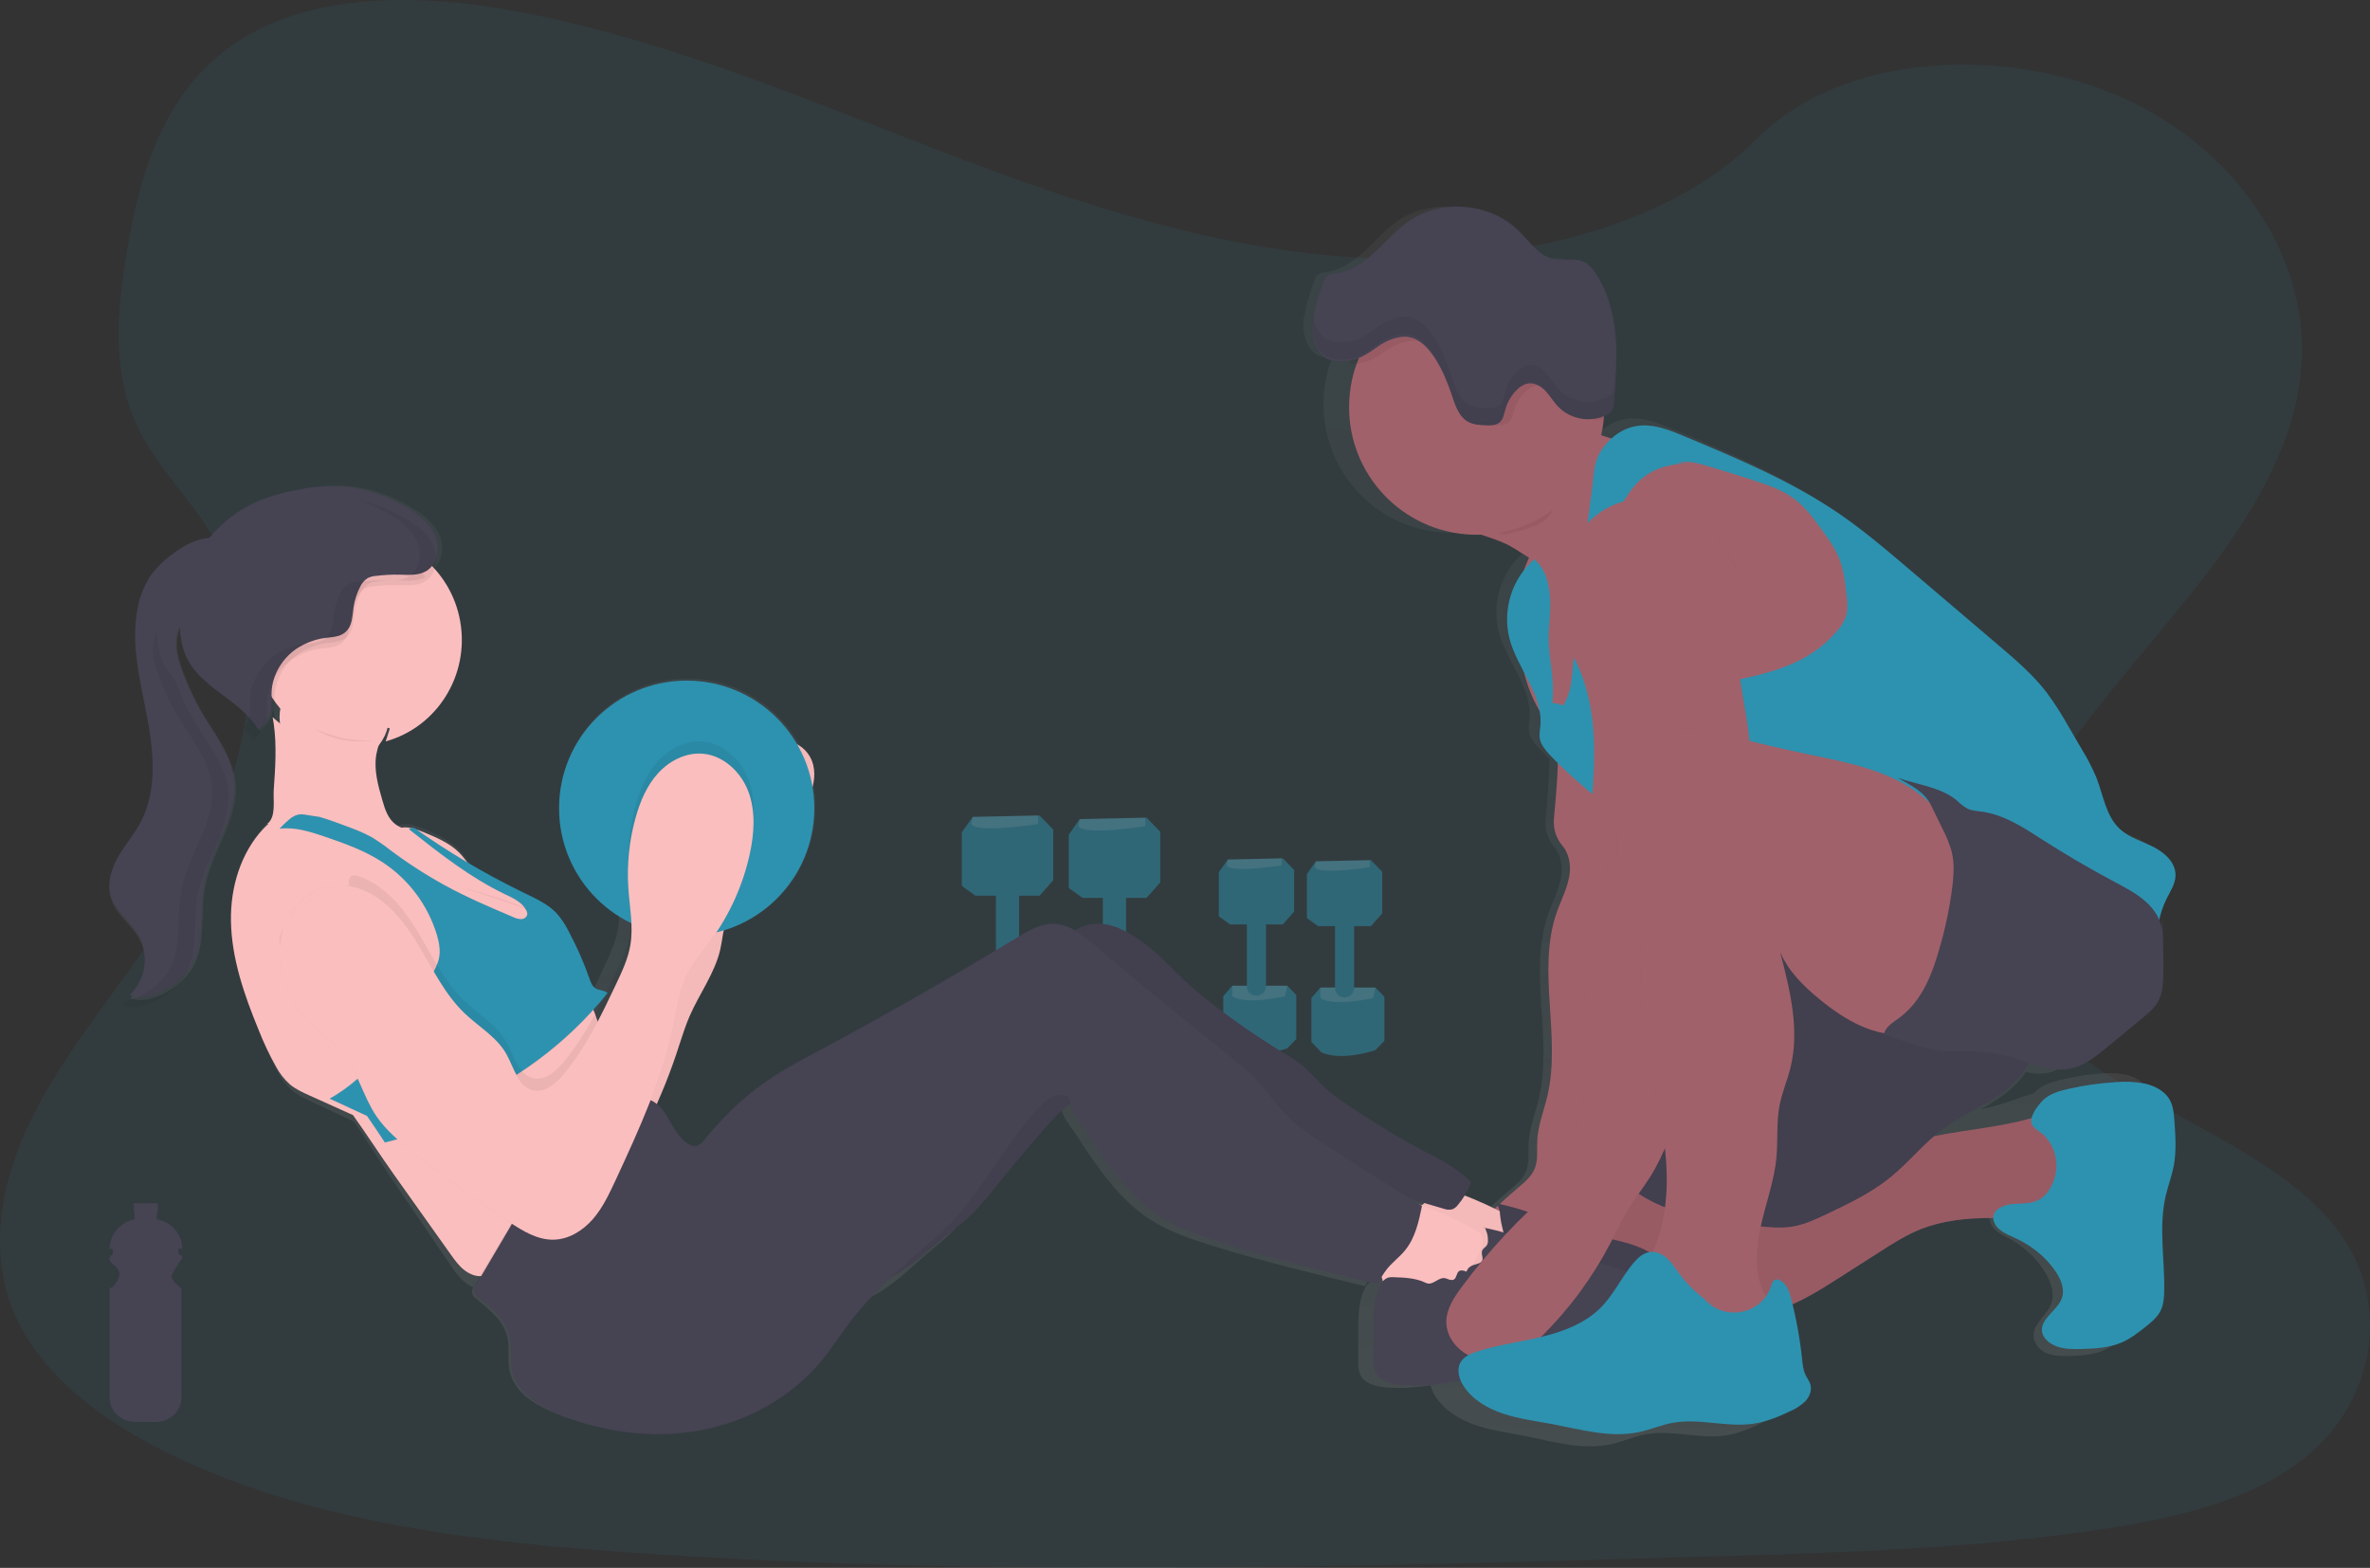 <svg width="195" height="129" viewBox="0 0 195 129" fill="none" xmlns="http://www.w3.org/2000/svg">
<rect x="0" y="0" width="195" height="129" fill="#333333" stroke="none"/>
<path opacity="0.1" fill-rule="evenodd" clip-rule="evenodd" d="M113.296 21.268C100.795 20.836 88.89 16.852 77.528 12.487C66.166 8.122 54.897 3.286 42.696 0.974C34.839 -0.514 25.863 -0.723 19.54 3.438C13.456 7.439 11.489 14.349 10.433 20.758C9.637 25.581 9.17 30.658 11.348 35.172C12.861 38.307 15.547 40.942 17.406 43.945C23.875 54.391 19.305 67.274 12.296 77.475C9.009 82.26 5.198 86.826 2.662 91.92C0.127 97.014 -1.046 102.851 1.173 108.047C3.373 113.196 8.611 117.065 14.288 119.786C25.818 125.306 39.404 126.894 52.651 127.791C81.978 129.773 111.46 128.915 140.864 128.055C151.746 127.737 162.676 127.414 173.379 125.751C179.325 124.828 185.462 123.362 189.778 119.823C195.257 115.331 196.615 107.724 192.943 102.089C186.786 92.641 169.756 90.295 165.455 80.154C163.086 74.573 165.519 68.355 168.962 63.178C176.348 52.074 188.727 42.332 189.381 29.638C189.827 20.92 183.877 12.191 174.674 8.057C165.027 3.734 151.656 4.278 144.539 11.434C137.212 18.812 124.335 21.648 113.296 21.268Z" fill="#2D92AF"/>
<g opacity="0.5">
<path fill-rule="evenodd" clip-rule="evenodd" d="M85.533 67.098L80.035 67.215L79.136 68.488V72.886L80.258 73.697H85.533L86.656 72.424V68.256L85.533 67.098Z" fill="#2D92AF"/>
<path opacity="0.2" fill-rule="evenodd" clip-rule="evenodd" d="M85.418 67.793C85.418 67.793 80.369 68.603 79.92 67.793L80.034 67.215L85.418 67.093V67.793Z" fill="white"/>
<path fill-rule="evenodd" clip-rule="evenodd" d="M85.982 79.831L86.879 80.758V85.164L85.982 86.076C85.982 86.076 82.728 87.234 80.596 86.307L79.585 85.266V80.859L80.484 79.817L85.982 79.831Z" fill="#2D92AF"/>
<path opacity="0.2" fill-rule="evenodd" clip-rule="evenodd" d="M85.757 80.873C85.757 80.873 81.83 81.798 80.484 80.873V79.831H85.982L85.757 80.873Z" fill="white"/>
<path fill-rule="evenodd" clip-rule="evenodd" d="M83.849 73.666V79.927C83.822 80.443 83.396 80.84 82.896 80.815C82.395 80.84 81.969 80.443 81.943 79.927V73.666C81.943 73.134 82.436 72.722 83.008 72.783C83.466 72.812 83.829 73.193 83.849 73.666Z" fill="#2D92AF"/>
<path fill-rule="evenodd" clip-rule="evenodd" d="M94.339 67.278L88.841 67.393L87.942 68.666V73.064L89.065 73.875H94.339L95.462 72.602V68.434L94.339 67.278Z" fill="#2D92AF"/>
<path opacity="0.2" fill-rule="evenodd" clip-rule="evenodd" d="M94.226 67.971C94.226 67.971 89.176 68.781 88.728 67.971L88.839 67.393L94.226 67.278V67.971Z" fill="white"/>
<path fill-rule="evenodd" clip-rule="evenodd" d="M94.785 80.008L95.682 80.936V85.342L94.785 86.259C94.785 86.259 91.529 87.417 89.398 86.49L88.388 85.449V81.051L89.287 80.008H94.785Z" fill="#2D92AF"/>
<path opacity="0.2" fill-rule="evenodd" clip-rule="evenodd" d="M94.563 81.051C94.563 81.051 90.635 81.976 89.29 81.051V80.008H94.784L94.563 81.051Z" fill="white"/>
<path fill-rule="evenodd" clip-rule="evenodd" d="M92.648 73.844V80.105C92.621 80.621 92.196 81.017 91.695 80.993C91.195 81.018 90.768 80.621 90.741 80.105V73.844C90.741 73.312 91.234 72.9 91.807 72.961C92.265 72.99 92.628 73.371 92.648 73.844Z" fill="#2D92AF"/>
<path fill-rule="evenodd" clip-rule="evenodd" d="M105.549 70.625L101.022 70.722L100.283 71.769V75.39L101.206 76.058H105.549L106.473 75.008V71.578L105.549 70.625Z" fill="#2D92AF"/>
<path opacity="0.2" fill-rule="evenodd" clip-rule="evenodd" d="M105.456 71.198C105.456 71.198 101.3 71.864 100.93 71.198L101.022 70.722L105.459 70.625L105.456 71.198Z" fill="white"/>
<path fill-rule="evenodd" clip-rule="evenodd" d="M105.917 81.107L106.656 81.87V85.49L105.917 86.252C105.917 86.252 103.239 87.205 101.48 86.442L100.649 85.585V81.964L101.388 81.107L105.917 81.107Z" fill="#2D92AF"/>
<path opacity="0.2" fill-rule="evenodd" clip-rule="evenodd" d="M105.733 81.964C105.733 81.964 102.499 82.727 101.392 81.964V81.107H105.917L105.733 81.964Z" fill="white"/>
<path fill-rule="evenodd" clip-rule="evenodd" d="M104.162 76.032V81.186C104.14 81.612 103.789 81.938 103.377 81.917C102.965 81.938 102.614 81.611 102.593 81.186V76.032C102.605 75.812 102.708 75.607 102.875 75.469C103.041 75.33 103.257 75.271 103.469 75.305C103.846 75.329 104.145 75.643 104.162 76.032Z" fill="#2D92AF"/>
<path fill-rule="evenodd" clip-rule="evenodd" d="M112.797 70.773L108.27 70.868L107.532 71.915V75.537L108.456 76.203H112.797L113.72 75.156V71.725L112.797 70.773Z" fill="#2D92AF"/>
<path opacity="0.2" fill-rule="evenodd" clip-rule="evenodd" d="M112.705 71.344C112.705 71.344 108.548 72.012 108.178 71.344L108.27 70.868L112.707 70.773L112.705 71.344Z" fill="white"/>
<path fill-rule="evenodd" clip-rule="evenodd" d="M113.167 81.254L113.905 82.015V85.636L113.167 86.398C113.167 86.398 110.487 87.351 108.73 86.59L107.9 85.737V82.112L108.64 81.254L113.167 81.254Z" fill="#2D92AF"/>
<path opacity="0.2" fill-rule="evenodd" clip-rule="evenodd" d="M112.981 82.112C112.981 82.112 109.749 82.873 108.64 82.112V81.254H113.167L112.981 82.112Z" fill="white"/>
<path fill-rule="evenodd" clip-rule="evenodd" d="M111.412 76.178V81.331C111.39 81.756 111.039 82.082 110.627 82.061C110.215 82.082 109.863 81.756 109.841 81.331V76.178C109.841 75.741 110.252 75.402 110.719 75.453C111.096 75.476 111.395 75.789 111.412 76.178Z" fill="#2D92AF"/>
</g>
<path fill-rule="evenodd" clip-rule="evenodd" d="M176.829 89.74C176.467 89.09 175.788 88.662 175.075 88.466C174.353 88.294 173.606 88.247 172.869 88.329C171.676 88.412 170.494 88.605 169.338 88.905C168.621 89.092 167.877 89.342 167.393 89.907C167.38 89.923 167.364 89.943 167.349 89.96C166.609 90.152 165.873 90.448 165.156 90.688C164.437 90.924 163.705 91.121 162.964 91.278C163.934 90.731 164.878 90.154 165.678 89.382C166.056 89.019 166.395 88.618 166.69 88.187C167.238 88.342 167.813 88.38 168.377 88.299C169.519 88.105 170.441 87.297 171.3 86.508L174.061 83.994C174.501 83.593 174.948 83.182 175.242 82.658C175.638 81.928 175.674 81.06 175.684 80.227C175.697 79.081 175.684 77.936 175.65 76.792L176.524 77.46C176.391 76.049 176.656 74.629 177.29 73.359C177.593 72.752 177.991 72.15 178 71.47C178.013 70.421 177.102 69.597 176.17 69.132C175.237 68.668 174.188 68.371 173.424 67.658C172.287 66.597 172.074 64.906 171.512 63.453C171.179 62.658 170.784 61.889 170.332 61.154L169.239 59.267C168.689 58.273 168.076 57.314 167.403 56.397C166.266 54.912 164.834 53.688 163.412 52.477L156.017 46.17C154.219 44.636 152.414 43.1 150.469 41.757C146.524 39.034 142.072 37.163 137.65 35.312C136.536 34.844 135.377 34.37 134.173 34.427C133.266 34.485 132.406 34.849 131.737 35.459C131.103 35.268 130.483 35.035 129.882 34.761L129.835 34.739C129.848 34.64 129.863 34.544 129.873 34.445C129.889 34.315 129.897 34.184 129.907 34.053C130.24 34.002 130.563 33.897 130.862 33.744C131.014 33.673 131.148 33.569 131.255 33.441C131.391 33.218 131.46 32.962 131.456 32.702C131.59 30.957 131.725 29.195 131.58 27.459C131.435 25.722 130.995 23.963 130.062 22.487C129.774 22.03 129.413 21.584 128.912 21.385C128.237 21.118 127.456 21.367 126.736 21.247C125.489 21.038 124.712 19.831 123.809 18.941C121.527 16.688 117.624 16.349 114.989 18.173C113.99 18.866 113.191 19.806 112.3 20.634C111.409 21.462 110.365 22.212 109.163 22.374C108.941 22.383 108.724 22.44 108.527 22.541C108.28 22.695 108.169 22.99 108.075 23.264C107.737 24.209 107.413 25.179 107.31 26.168C107.299 26.108 107.289 26.047 107.278 25.987C107.233 26.354 107.223 26.723 107.25 27.091C107.283 27.56 107.421 28.016 107.651 28.427C107.843 28.818 108.171 29.127 108.574 29.299C108.859 29.398 109.16 29.447 109.463 29.441H109.596C109.547 29.569 109.5 29.698 109.456 29.828C109.081 30.931 108.89 32.088 108.891 33.253C108.891 39.097 113.602 43.833 119.418 43.833C120.118 43.829 120.816 43.757 121.502 43.616C121.729 43.688 121.957 43.761 122.176 43.839C122.625 43.986 123.066 44.158 123.495 44.354C123.678 44.439 124.415 44.865 125.305 45.414L125.245 45.539C123.476 47.175 122.735 49.628 123.307 51.956C123.951 54.44 126.064 56.569 125.852 59.125C125.822 59.489 125.744 59.858 125.806 60.219C125.892 60.72 126.235 61.127 126.577 61.498C126.874 61.822 127.183 62.136 127.497 62.443C127.471 64.074 127.328 65.704 127.173 67.331C127.159 67.472 127.156 67.616 127.154 67.761C127.163 68.465 127.421 69.142 127.883 69.677C128.372 70.266 128.568 71.149 128.475 71.938C128.342 73.066 127.78 74.09 127.404 75.16C125.707 79.974 127.792 85.403 126.618 90.374C126.329 91.598 125.844 92.789 125.774 94.048C125.736 94.834 125.86 95.659 125.555 96.385C125.29 97.017 124.739 97.472 124.217 97.915C123.481 98.54 122.763 99.185 122.065 99.852C121.01 99.281 119.92 98.773 118.803 98.332C118.621 98.26 118.435 98.196 118.246 98.142C116.927 96.92 115.264 96.138 113.702 95.24C112.406 94.497 111.172 93.662 109.93 92.827C108.749 92.026 107.543 91.217 106.545 90.187C106.039 89.666 105.588 89.092 105.043 88.616C104.565 88.221 104.057 87.862 103.525 87.54C101.132 86.006 98.85 84.307 96.697 82.456C95.056 81.046 93.713 79.231 91.959 77.967C90.884 77.192 89.634 76.486 88.319 76.632C87.9 76.68 87.493 76.804 87.119 76.997C86.771 76.851 86.398 76.768 86.019 76.753C84.95 76.72 83.968 77.294 83.051 77.847C77.653 81.094 72.171 84.197 66.604 87.155C65.481 87.752 64.351 88.345 63.278 89.03C61.185 90.37 59.33 92.044 57.789 93.984C57.506 94.34 57.148 94.744 56.698 94.691C56.574 94.672 56.456 94.63 56.348 94.567C55.655 94.195 55.23 93.475 54.83 92.792C54.54 92.291 54.226 91.768 53.801 91.388C53.71 91.151 53.589 90.926 53.44 90.72C54.039 89.257 54.555 87.759 55.034 86.251C55.284 85.46 55.525 84.663 55.844 83.895C56.63 81.995 57.883 80.273 58.327 78.263C58.433 77.777 58.496 77.278 58.578 76.787C63.428 75.842 67.088 71.553 67.088 66.404C67.088 60.559 62.375 55.824 56.561 55.824C50.746 55.824 46.035 60.559 46.035 66.404C46.025 70.019 47.875 73.39 50.944 75.349C50.944 75.369 50.944 75.389 50.944 75.407C50.934 75.743 50.901 76.078 50.844 76.409C50.65 77.528 50.17 78.58 49.685 79.6C49.365 80.283 49.044 80.97 48.712 81.651C48.553 81.619 48.398 81.568 48.252 81.497C47.967 81.34 47.842 80.996 47.734 80.692C47.256 79.3 46.671 77.946 45.985 76.641C45.717 76.087 45.377 75.57 44.972 75.104C44.261 74.332 43.286 73.875 42.343 73.412C42.174 73.332 42.017 73.245 41.855 73.168C41.715 73.065 41.569 72.971 41.417 72.886C40.632 72.447 39.762 72.131 39.108 71.517C38.617 71.056 38.279 70.456 37.82 69.967C37.056 69.154 36.002 68.69 34.978 68.247C34.445 68.017 33.885 67.781 33.303 67.813C33.221 67.817 33.139 67.826 33.059 67.84C32.919 67.864 32.78 67.895 32.644 67.933C32.511 67.864 32.385 67.781 32.269 67.686C31.643 67.209 31.4 66.389 31.196 65.626C30.859 64.35 30.503 63.029 30.712 61.723C30.749 61.498 30.798 61.275 30.861 61.055C30.913 60.97 30.963 60.888 31.009 60.797C33.734 59.986 35.895 57.921 36.809 55.254C37.724 52.587 37.279 49.646 35.616 47.361C35.53 47.244 35.447 47.131 35.351 47.017L35.452 46.962C36.385 46.398 36.597 45.048 36.166 44.043C35.734 43.038 34.816 42.328 33.887 41.77C33.752 41.689 33.615 41.612 33.477 41.535L33.359 41.472C33.254 41.415 33.151 41.36 33.047 41.305L32.924 41.243C32.8 41.181 32.677 41.123 32.554 41.066L32.498 41.039C32.345 40.971 32.191 40.904 32.036 40.84C31.886 40.779 31.736 40.722 31.584 40.673L31.522 40.65C31.378 40.598 31.233 40.55 31.088 40.503L31.056 40.493C29.995 40.152 28.889 39.967 27.774 39.945C26.682 39.952 25.594 40.071 24.527 40.301C23.488 40.487 22.471 40.776 21.49 41.164C19.87 41.844 18.442 42.904 17.329 44.254C17.094 44.271 16.862 44.309 16.634 44.367C15.722 44.596 14.9 45.1 14.149 45.671C13.521 46.129 12.964 46.676 12.496 47.294C11.946 48.087 11.566 48.983 11.381 49.928C10.742 52.888 11.528 55.939 12.107 58.915C12.685 61.89 13.019 65.133 11.601 67.803C11.066 68.805 10.307 69.675 9.745 70.659C9.183 71.642 8.794 72.829 9.118 73.92C9.511 75.244 10.804 76.077 11.479 77.279C12.268 78.68 12.051 80.562 11.019 81.788C10.973 81.841 10.928 81.895 10.879 81.955C10.83 82.015 10.761 82.078 10.696 82.135C11.761 82.506 12.947 82.107 13.901 81.512C14.665 81.066 15.312 80.449 15.792 79.711C16.998 77.75 16.457 75.215 16.882 72.95C17.44 69.982 19.694 67.335 19.384 64.332C19.174 62.316 17.845 60.631 16.801 58.898C16.107 57.735 15.525 56.509 15.064 55.238C15.045 55.184 15.027 55.129 15.006 55.071C14.701 54.211 14.466 53.299 14.623 52.399C14.677 52.107 14.765 51.823 14.886 51.552C14.886 51.584 14.886 51.617 14.886 51.649C14.907 52.52 15.102 53.377 15.462 54.172C16.516 56.343 19.053 57.345 20.664 59.105C20.731 59.178 20.795 59.254 20.86 59.33C20.878 59.35 20.895 59.372 20.912 59.394L21.048 59.561L21.106 59.639C21.148 59.698 21.19 59.756 21.229 59.816L21.281 59.892C21.335 59.977 21.389 60.058 21.44 60.15C21.85 59.701 22.273 59.228 22.438 58.647C22.453 58.597 22.464 58.546 22.474 58.494C22.487 58.507 22.499 58.522 22.513 58.537C22.545 58.716 22.57 58.895 22.593 59.075C22.593 59.333 22.621 59.59 22.676 59.841C22.804 61.444 22.701 63.091 22.593 64.699C22.536 65.559 22.762 66.836 22.209 67.478L22.192 67.496C22.16 67.533 22.124 67.568 22.086 67.599C21.991 67.696 21.895 67.791 21.806 67.892C19.95 69.962 19.107 72.901 19.151 75.716C19.195 78.921 20.229 82.025 21.401 85.006C21.81 86.094 22.293 87.154 22.845 88.178C23.13 88.731 23.507 89.233 23.96 89.663C24.434 90.079 25.011 90.352 25.579 90.62C25.721 90.686 25.864 90.751 26.006 90.82L26.369 90.987L29.13 92.286C29.636 93.022 30.125 93.779 30.619 94.537C30.69 94.644 30.759 94.754 30.832 94.861C31.372 95.696 31.915 96.531 32.468 97.342L37.122 104.165C37.459 104.666 37.812 105.167 38.286 105.538C38.421 105.643 38.567 105.733 38.721 105.807C38.8 105.844 38.88 105.877 38.962 105.905C38.86 106.057 38.816 106.24 38.839 106.421C38.901 106.599 39.02 106.751 39.177 106.857C40.229 107.719 41.398 108.627 41.729 109.951C41.963 110.895 41.729 111.905 41.94 112.853C42.326 114.563 44.035 115.6 45.651 116.258C49.272 117.731 53.295 118.297 57.143 117.612C60.99 116.928 64.646 114.952 67.137 111.935C67.903 111.003 68.556 109.986 69.283 109.024C69.789 108.346 70.346 107.7 70.921 107.077C71.541 106.796 72.14 106.469 72.71 106.099C73.927 105.299 74.974 104.272 76.084 103.32C76.912 102.606 77.779 101.931 78.54 101.149C79.223 100.408 79.861 99.628 80.451 98.812C81.801 97.042 83.195 95.307 84.633 93.607C85.402 92.697 86.217 91.77 87.291 91.269L87.34 91.249C87.469 91.997 88.067 92.632 88.487 93.278C90.225 95.95 92.043 98.7 94.728 100.403C96.199 101.335 97.863 101.906 99.522 102.427C103.739 103.746 108.024 104.781 112.312 105.818C112.454 105.551 112.592 105.304 112.747 105.064C112.814 105.133 112.875 105.207 112.933 105.284C112.951 105.311 112.966 105.339 112.985 105.366C112.954 105.372 112.924 105.38 112.894 105.391C112.619 105.518 112.402 105.743 112.288 106.022C111.826 106.939 111.782 108.002 111.76 109.028C111.745 110.03 111.76 111.032 111.76 112.033C111.736 112.407 111.793 112.782 111.929 113.132C112.256 113.8 113.088 114.049 113.832 114.134C115.124 114.276 116.426 114.156 117.711 113.984C117.786 114.284 117.907 114.571 118.071 114.834C118.793 116.003 120.039 116.774 121.336 117.227C122.634 117.679 124.008 117.859 125.356 118.125C127.75 118.596 130.199 119.349 132.579 118.818C133.529 118.606 134.434 118.195 135.384 118.015C137.558 117.607 139.812 118.432 142.002 118.102C143.059 117.935 144.059 117.517 145.018 117.038C145.501 116.828 145.939 116.529 146.308 116.156C146.659 115.765 146.87 115.211 146.725 114.705C146.642 114.415 146.453 114.167 146.327 113.894C146.157 113.456 146.061 112.993 146.041 112.524C145.865 110.751 145.562 108.992 145.134 107.261C145.122 107.213 145.109 107.163 145.095 107.112C146.75 106.463 148.233 105.443 149.697 104.427L152.846 102.247C153.858 101.54 154.896 100.831 156.032 100.336C157.777 99.578 159.708 99.361 161.609 99.363C162.387 99.363 163.166 99.401 163.94 99.471C163.842 99.578 163.767 99.704 163.723 99.842C163.567 100.32 163.814 100.844 164.18 101.193C164.546 101.542 165.023 101.739 165.453 101.981C166.642 102.644 167.631 103.606 168.321 104.771C168.753 105.504 169.066 106.394 168.793 107.201C168.456 108.213 167.253 108.911 167.322 109.976C167.363 110.604 167.874 111.123 168.456 111.355C169.038 111.588 169.684 111.584 170.311 111.566C171.339 111.534 172.396 111.456 173.316 110.993C173.935 110.681 174.459 110.21 174.974 109.744C175.443 109.318 175.922 108.876 176.188 108.301C176.438 107.76 176.477 107.147 176.488 106.553C176.539 103.754 176.052 100.917 176.613 98.175C176.782 97.341 177.052 96.524 177.195 95.683C177.421 94.347 177.335 92.997 177.249 91.655C177.207 90.994 177.156 90.312 176.829 89.74Z" fill="url(#paint0_linear)"/>
<path opacity="0.06" fill-rule="evenodd" clip-rule="evenodd" d="M141 50.19C140.346 50.635 140.118 51.494 140.035 52.285C139.68 55.652 141.058 58.985 140.967 62.369C140.893 65.061 139.898 67.629 138.916 70.134C137.242 74.406 136.37 79.046 136.032 83.627C135.694 88.209 135.2 92.979 132.76 96.854C132.206 97.731 131.561 98.547 131.018 99.429C130.449 100.352 129.998 101.341 129.495 102.301C128.014 105.135 126.106 107.719 123.837 109.962C123.171 110.616 122.466 111.25 121.617 111.628C120.512 112.111 119.26 112.124 118.145 111.665C117.007 111.19 116.048 110.12 116.002 108.878C115.96 107.768 116.618 106.766 117.277 105.877C119.51 102.865 122.079 100.121 124.932 97.698C125.45 97.258 125.995 96.804 126.263 96.177C126.565 95.454 126.441 94.633 126.48 93.85C126.541 92.6 127.024 91.414 127.312 90.196C128.477 85.249 126.406 79.848 128.091 75.055C128.465 73.99 129.021 72.972 129.152 71.85C129.246 71.065 129.053 70.187 128.565 69.599C128.108 69.07 127.853 68.394 127.844 67.693C127.844 67.549 127.844 67.406 127.861 67.265C128.064 65.069 128.265 62.864 128.156 60.661C128.046 58.459 127.611 56.244 126.603 54.287C126.08 53.272 125.405 52.322 125.082 51.227C124.563 49.454 125.042 47.536 125.816 45.859C126.42 44.547 127.225 43.297 128.35 42.398C130.441 40.729 133.569 40.536 135.858 41.917C137.545 42.933 138.7 44.643 139.637 46.386C140.309 47.659 141.01 48.737 141 50.19Z" fill="black"/>
<path fill-rule="evenodd" clip-rule="evenodd" d="M134.97 37.182C134.661 38.059 134.353 38.935 134.047 39.812C133.844 40.388 133.643 40.968 133.433 41.543C132.466 44.195 131.385 46.805 129.694 49C129.947 48.672 127.567 47.02 125.812 45.893C124.957 45.339 124.248 44.913 124.074 44.828C123.66 44.632 123.237 44.459 122.806 44.31C122.137 44.074 121.461 43.869 120.792 43.613C119.245 43.026 120.326 42.144 120.989 41.197C123.156 38.093 123.566 33.852 126.027 31C126.929 32.801 128.356 34.251 130.1 35.138C130.133 35.156 130.169 35.173 130.204 35.189C131.666 35.906 133.28 36.216 134.791 36.817C134.873 36.849 134.968 36.895 134.996 36.986C135.006 37.053 134.997 37.121 134.97 37.182Z" fill="#A1616A"/>
<path fill-rule="evenodd" clip-rule="evenodd" d="M131.416 100.048C129.876 102.095 129.571 104.729 130.605 107.033C130.734 107.35 130.934 107.637 131.193 107.876C131.522 108.115 131.905 108.281 132.314 108.361C135.777 109.276 139.473 109.096 143.019 108.523C144.221 108.352 145.402 108.073 146.545 107.69C148.301 107.067 149.868 106.072 151.417 105.079L154.691 102.985C155.751 102.307 156.82 101.626 158.004 101.15C159.817 100.424 161.826 100.215 163.801 100.217C165.498 100.219 167.191 100.369 168.858 100.665C169.968 100.864 171.299 101.069 172.08 100.317C172.526 99.892 172.659 99.269 172.746 98.681C173.091 96.396 173.085 94.077 172.727 91.794C172.718 91.602 172.643 91.417 172.512 91.268C172.389 91.171 172.24 91.108 172.08 91.085C170.537 90.761 168.989 91.433 167.489 91.894C164.373 92.855 161.027 92.97 157.857 93.761C154.531 94.591 151.406 96.162 147.968 96.481C146.329 96.633 144.683 96.5 143.04 96.534C141.516 96.565 140.095 97.054 138.603 97.112C135.726 97.23 133.224 97.696 131.416 100.048Z" fill="#A1616A"/>
<path opacity="0.06" fill-rule="evenodd" clip-rule="evenodd" d="M131.416 100.048C129.876 102.095 129.571 104.729 130.605 107.033C130.734 107.35 130.934 107.637 131.193 107.876C131.522 108.115 131.905 108.281 132.314 108.361C135.777 109.276 139.473 109.096 143.019 108.523C144.221 108.352 145.402 108.073 146.545 107.69C148.301 107.067 149.868 106.072 151.417 105.079L154.691 102.985C155.751 102.307 156.82 101.626 158.004 101.15C159.817 100.424 161.826 100.215 163.801 100.217C165.498 100.219 167.191 100.369 168.858 100.665C169.968 100.864 171.299 101.069 172.08 100.317C172.526 99.892 172.659 99.269 172.746 98.681C173.091 96.396 173.085 94.077 172.727 91.794C172.718 91.602 172.643 91.417 172.512 91.268C172.389 91.171 172.24 91.108 172.08 91.085C170.537 90.761 168.989 91.433 167.489 91.894C164.373 92.855 161.027 92.97 157.857 93.761C154.531 94.591 151.406 96.162 147.968 96.481C146.329 96.633 144.683 96.5 143.04 96.534C141.516 96.565 140.095 97.054 138.603 97.112C135.726 97.23 133.224 97.696 131.416 100.048Z" fill="black"/>
<path fill-rule="evenodd" clip-rule="evenodd" d="M133.096 95.341C133.017 95.711 132.946 96.104 133.057 96.466C133.195 96.822 133.427 97.134 133.729 97.368C136.583 99.92 140.662 100.448 144.475 100.862C145.508 100.974 146.559 101.087 147.581 100.901C148.513 100.733 149.383 100.322 150.241 99.916C152.088 99.043 153.945 98.159 155.528 96.875C157.082 95.617 158.327 94.008 159.936 92.822C161.764 91.481 164.013 90.713 165.645 89.133C166.825 87.997 167.609 86.512 167.883 84.898C168.068 83.796 168.007 82.671 167.883 81.561C167.75 80.285 167.537 78.987 166.929 77.857C166.226 76.549 165.044 75.562 163.796 74.75C161.157 73.037 158.049 71.974 154.897 72.001C150.531 72.039 146.502 74.576 143.369 77.425C140.054 80.442 137.372 84.085 135.477 88.144C134.407 90.443 133.608 92.858 133.096 95.341Z" fill="#464353"/>
<path opacity="0.06" fill-rule="evenodd" clip-rule="evenodd" d="M133.096 95.341C133.017 95.711 132.946 96.104 133.057 96.466C133.195 96.822 133.427 97.134 133.729 97.368C136.583 99.92 140.662 100.448 144.475 100.862C145.508 100.974 146.559 101.087 147.581 100.901C148.513 100.733 149.383 100.322 150.241 99.916C152.088 99.043 153.945 98.159 155.528 96.875C157.082 95.617 158.327 94.008 159.936 92.822C161.764 91.481 164.013 90.713 165.645 89.133C166.825 87.997 167.609 86.512 167.883 84.898C168.068 83.796 168.007 82.671 167.883 81.561C167.75 80.285 167.537 78.987 166.929 77.857C166.226 76.549 165.044 75.562 163.796 74.75C161.157 73.037 158.049 71.974 154.897 72.001C150.531 72.039 146.502 74.576 143.369 77.425C140.054 80.442 137.372 84.085 135.477 88.144C134.407 90.443 133.608 92.858 133.096 95.341Z" fill="black"/>
<path fill-rule="evenodd" clip-rule="evenodd" d="M141 50.19C140.346 50.635 140.118 51.494 140.035 52.285C139.68 55.652 141.058 58.985 140.967 62.369C140.893 65.061 139.898 67.629 138.916 70.134C137.242 74.406 136.37 79.046 136.032 83.627C135.694 88.209 135.2 92.979 132.76 96.854C132.206 97.731 131.561 98.547 131.018 99.429C130.449 100.352 129.998 101.341 129.495 102.301C128.014 105.135 126.106 107.719 123.837 109.962C123.171 110.616 122.466 111.25 121.617 111.628C120.512 112.111 119.26 112.124 118.145 111.665C117.007 111.19 116.048 110.12 116.002 108.878C115.96 107.768 116.618 106.766 117.277 105.877C119.51 102.865 122.079 100.121 124.932 97.698C125.45 97.258 125.995 96.804 126.263 96.177C126.565 95.454 126.441 94.633 126.48 93.85C126.541 92.6 127.024 91.414 127.312 90.196C128.477 85.249 126.406 79.848 128.091 75.055C128.465 73.99 129.021 72.972 129.152 71.85C129.246 71.065 129.053 70.187 128.565 69.599C128.108 69.07 127.853 68.394 127.844 67.693C127.844 67.549 127.844 67.406 127.861 67.265C128.064 65.069 128.265 62.864 128.156 60.661C128.046 58.459 127.611 56.244 126.603 54.287C126.08 53.272 125.405 52.322 125.082 51.227C124.563 49.454 125.042 47.536 125.816 45.859C126.42 44.547 127.225 43.297 128.35 42.398C130.441 40.729 133.569 40.536 135.858 41.917C137.545 42.933 138.7 44.643 139.637 46.386C140.309 47.659 141.01 48.737 141 50.19Z" fill="#A1616A"/>
<path fill-rule="evenodd" clip-rule="evenodd" d="M132 62C135.866 62 139 57.523 139 52C139 46.477 135.866 42 132 42C128.134 42 125 46.477 125 52C125 57.523 128.134 62 132 62Z" fill="#A1616A"/>
<path fill-rule="evenodd" clip-rule="evenodd" d="M116.423 103.597C116.805 104.122 116.928 104.784 116.76 105.406C117.362 105.828 118.094 106.035 118.833 105.995C119.568 105.956 120.289 105.794 120.967 105.516C121.557 105.307 122.115 105.021 122.627 104.668C123.508 104.033 124.145 103.125 124.651 102.184C124.936 101.664 125.179 100.992 124.82 100.525C124.679 100.366 124.507 100.237 124.314 100.143C123.014 99.42 121.661 98.793 120.266 98.266C119.882 98.094 119.466 98.003 119.044 98C118.526 98.028 118.056 98.304 117.644 98.614C116.719 99.315 115.973 100.216 115.465 101.245C115.306 101.574 114.827 102.355 115.065 102.694C115.173 102.85 115.571 102.905 115.74 103.003C116.008 103.152 116.241 103.354 116.423 103.597Z" fill="#FBBEBE"/>
<path opacity="0.03" fill-rule="evenodd" clip-rule="evenodd" d="M116.423 103.597C116.805 104.122 116.928 104.784 116.76 105.406C117.362 105.828 118.094 106.035 118.833 105.995C119.568 105.956 120.289 105.794 120.967 105.516C121.557 105.307 122.115 105.021 122.627 104.668C123.508 104.033 124.145 103.125 124.651 102.184C124.936 101.664 125.179 100.992 124.82 100.525C124.679 100.366 124.507 100.237 124.314 100.143C123.014 99.42 121.661 98.793 120.266 98.266C119.882 98.094 119.466 98.003 119.044 98C118.526 98.028 118.056 98.304 117.644 98.614C116.719 99.315 115.973 100.216 115.465 101.245C115.306 101.574 114.827 102.355 115.065 102.694C115.173 102.85 115.571 102.905 115.74 103.003C116.008 103.152 116.241 103.354 116.423 103.597Z" fill="black"/>
<path fill-rule="evenodd" clip-rule="evenodd" d="M123.042 99.003C125.939 99.536 128.603 100.925 131.45 101.674C132.602 101.977 133.788 102.184 134.889 102.629C135.99 103.074 137.027 103.834 137.501 104.918C137.702 105.438 137.835 105.981 137.897 106.535C138.02 107.317 138.121 108.192 137.652 108.834C137.157 109.513 136.223 109.663 135.385 109.763C132.376 110.118 129.366 110.474 126.346 110.726C125.735 110.762 125.126 110.834 124.523 110.941C124.027 111.04 123.542 111.189 123.049 111.305C122.41 111.453 121.762 111.546 121.115 111.644C119.459 111.88 117.785 112.117 116.122 111.936C115.364 111.853 114.515 111.61 114.181 110.931C114.043 110.579 113.984 110.201 114.01 109.824C114.001 108.815 113.993 107.808 114.01 106.801C114.025 105.767 114.077 104.694 114.549 103.772C114.666 103.489 114.887 103.262 115.167 103.135C115.339 103.086 115.52 103.07 115.698 103.087C116.588 103.118 117.509 103.155 118.305 103.549C118.937 103.86 119.45 104.378 120.094 104.66C121.313 105.196 122.784 104.811 124.018 105.315C124.306 104.436 124.241 103.546 124.027 102.644C123.813 101.742 123.513 100.857 123.422 99.937C123.419 99.735 123.379 99.535 123.306 99.346C123.213 99.157 123.244 98.974 123.042 99.003Z" fill="#464353"/>
<path opacity="0.06" fill-rule="evenodd" clip-rule="evenodd" d="M123.042 99.003C125.939 99.536 128.603 100.925 131.45 101.674C132.602 101.977 133.788 102.184 134.889 102.629C135.99 103.074 137.027 103.834 137.501 104.918C137.702 105.438 137.835 105.981 137.897 106.535C138.02 107.317 138.121 108.192 137.652 108.834C137.157 109.513 136.223 109.663 135.385 109.763C132.376 110.118 129.366 110.474 126.346 110.726C125.735 110.762 125.126 110.834 124.523 110.941C124.027 111.04 123.542 111.189 123.049 111.305C122.41 111.453 121.762 111.546 121.115 111.644C119.459 111.88 117.785 112.117 116.122 111.936C115.364 111.853 114.515 111.61 114.181 110.931C114.043 110.579 113.984 110.201 114.01 109.824C114.001 108.815 113.993 107.808 114.01 106.801C114.025 105.767 114.077 104.694 114.549 103.772C114.666 103.489 114.887 103.262 115.167 103.135C115.339 103.086 115.52 103.07 115.698 103.087C116.588 103.118 117.509 103.155 118.305 103.549C118.937 103.86 119.45 104.378 120.094 104.66C121.313 105.196 122.784 104.811 124.018 105.315C124.306 104.436 124.241 103.546 124.027 102.644C123.813 101.742 123.513 100.857 123.422 99.937C123.419 99.735 123.379 99.535 123.306 99.346C123.213 99.157 123.244 98.974 123.042 99.003Z" fill="black"/>
<path fill-rule="evenodd" clip-rule="evenodd" d="M27.469 71.187C26.886 71.009 26.323 71.506 25.997 72.01C24.639 74.065 24.75 76.809 25.836 79.009C26.094 79.567 26.451 80.078 26.889 80.519C27.477 81.078 28.235 81.435 28.941 81.837C30.901 82.952 32.58 84.47 33.859 86.284C34.695 87.471 35.353 88.777 36.302 89.882C38.638 92.603 42.477 93.834 44.742 96.601C45.284 97.26 45.742 98.024 46.466 98.503C47.341 99.083 48.474 99.161 49.426 98.707C50.379 98.253 51.001 97.338 51.053 96.316C51.934 95.07 52.654 93.693 53.34 92.336C54.354 90.264 55.211 88.125 55.904 85.934C56.159 85.16 56.405 84.381 56.73 83.629C57.532 81.771 58.809 80.09 59.261 78.127C59.442 77.339 59.486 76.521 59.75 75.757C59.986 75.071 60.389 74.45 60.926 73.945C62.705 72.28 63.662 69.854 65.076 67.895C65.651 67.103 66.247 66.312 66.627 65.416C67.007 64.52 67.152 63.494 66.798 62.589C66.444 61.683 65.519 60.952 64.517 61.002C64.069 61.047 63.633 61.176 63.236 61.381C61.855 62.012 60.589 62.853 59.485 63.871C59.002 64.319 58.545 64.792 58.117 65.288C56.027 67.692 54.393 70.61 54.249 73.743C54.201 74.816 54.29 76.007 53.582 76.839C51.63 79.136 51.002 82.295 49.337 84.795C48.566 85.948 47.681 87.141 46.363 87.667C46.168 87.757 45.953 87.798 45.737 87.785C45.211 87.728 44.908 87.194 44.686 86.73C43.817 84.918 42.812 83.171 41.678 81.501C41.23 80.842 40.736 80.167 40.02 79.78C39.531 79.518 38.963 79.401 38.503 79.095C37.862 78.668 37.526 77.942 37.193 77.262C36.112 75.065 34.744 73.011 33.122 71.149C32.38 70.297 31.402 69.418 30.256 69.545C29.165 69.668 28.498 70.773 27.469 71.187Z" fill="#FBBEBE"/>
<path opacity="0.03" fill-rule="evenodd" clip-rule="evenodd" d="M27.469 71.187C26.886 71.009 26.323 71.506 25.997 72.01C24.639 74.065 24.75 76.809 25.836 79.009C26.094 79.567 26.451 80.078 26.889 80.519C27.477 81.078 28.235 81.435 28.941 81.837C30.901 82.952 32.58 84.47 33.859 86.284C34.695 87.471 35.353 88.777 36.302 89.882C38.638 92.603 42.477 93.834 44.742 96.601C45.284 97.26 45.742 98.024 46.466 98.503C47.341 99.083 48.474 99.161 49.426 98.707C50.379 98.253 51.001 97.338 51.053 96.316C51.934 95.07 52.654 93.693 53.34 92.336C54.354 90.264 55.211 88.125 55.904 85.934C56.159 85.16 56.405 84.381 56.73 83.629C57.532 81.771 58.809 80.09 59.261 78.127C59.442 77.339 59.486 76.521 59.75 75.757C59.986 75.071 60.389 74.45 60.926 73.945C62.705 72.28 63.662 69.854 65.076 67.895C65.651 67.103 66.247 66.312 66.627 65.416C67.007 64.52 67.152 63.494 66.798 62.589C66.444 61.683 65.519 60.952 64.517 61.002C64.069 61.047 63.633 61.176 63.236 61.381C61.855 62.012 60.589 62.853 59.485 63.871C59.002 64.319 58.545 64.792 58.117 65.288C56.027 67.692 54.393 70.61 54.249 73.743C54.201 74.816 54.29 76.007 53.582 76.839C51.63 79.136 51.002 82.295 49.337 84.795C48.566 85.948 47.681 87.141 46.363 87.667C46.168 87.757 45.953 87.798 45.737 87.785C45.211 87.728 44.908 87.194 44.686 86.73C43.817 84.918 42.812 83.171 41.678 81.501C41.23 80.842 40.736 80.167 40.02 79.78C39.531 79.518 38.963 79.401 38.503 79.095C37.862 78.668 37.526 77.942 37.193 77.262C36.112 75.065 34.744 73.011 33.122 71.149C32.38 70.297 31.402 69.418 30.256 69.545C29.165 69.668 28.498 70.773 27.469 71.187Z" fill="black"/>
<path fill-rule="evenodd" clip-rule="evenodd" d="M27.5 63C29.985 63 32 61.209 32 59C32 56.791 29.985 55 27.5 55C25.015 55 23 56.791 23 59C23 61.209 25.015 63 27.5 63Z" fill="#FBBEBE"/>
<path fill-rule="evenodd" clip-rule="evenodd" d="M32.5 60C33.328 60 34 59.328 34 58.5C34 57.672 33.328 57 32.5 57C31.672 57 31 57.672 31 58.5C31 59.328 31.672 60 32.5 60Z" fill="#FBBEBE"/>
<path fill-rule="evenodd" clip-rule="evenodd" d="M29 59C32.314 59 35 58.328 35 57.5C35 56.672 32.314 56 29 56C25.686 56 23 56.672 23 57.5C23 58.328 25.686 59 29 59Z" fill="#FBBEBE"/>
<path fill-rule="evenodd" clip-rule="evenodd" d="M23.088 57.27C23.235 57.742 23.35 58.223 23.433 58.711C22.928 58.189 22.491 57.605 22.132 56.971C22.035 56.861 21.957 56.736 21.902 56.6C21.366 55.33 21 54.044 21 52.653C21 48.172 24.361 44.431 28.746 44.034C33.132 43.637 37.089 46.715 37.866 51.126C38.642 55.537 35.981 59.822 31.733 61C31.993 60.148 32.349 59.315 32.395 58.431C32.423 58.136 32.381 57.839 32.273 57.563C32.128 57.271 31.913 57.02 31.649 56.832C30.703 56.096 29.485 55.775 28.293 55.795C27.1 55.845 25.928 56.131 24.843 56.637C24.5 56.787 24.09 56.989 23.684 57.127C23.491 57.195 23.291 57.243 23.088 57.27Z" fill="#FBBEBE"/>
<path fill-rule="evenodd" clip-rule="evenodd" d="M44.815 75.942C44.24 76.801 43.013 77.064 41.935 76.987C39.924 76.849 38.095 75.845 36.542 74.638C34.989 73.43 33.631 72.027 32.042 70.865C29.088 68.7 25.759 67.831 22 67.78C22.735 67.21 22.464 65.859 22.524 64.972C22.653 63.177 22.775 61.335 22.524 59.566C22.497 59.375 22.468 59.188 22.433 59C22.492 59.059 22.555 59.116 22.62 59.175C24.894 61.215 28.146 61.99 31.187 61.217C31.091 61.502 31.016 61.792 30.962 62.086C30.746 63.347 31.109 64.626 31.466 65.861C31.679 66.6 31.933 67.393 32.584 67.855C33.006 68.155 33.538 68.273 34.039 68.431C35.038 68.749 35.959 69.248 36.751 69.899C37.303 70.351 37.798 70.878 38.39 71.272C38.953 71.605 39.545 71.891 40.162 72.127C41.673 72.779 43.102 73.588 44.42 74.54C44.669 74.685 44.862 74.9 44.973 75.153C45.039 75.425 44.982 75.711 44.815 75.942Z" fill="#FBBEBE"/>
<path fill-rule="evenodd" clip-rule="evenodd" d="M53.981 91.815C53.864 92.557 53.159 93.136 52.661 93.713C51.307 95.288 49.935 96.869 48.421 98.311C46.801 99.852 45.022 101.226 43.245 102.6L40.94 104.379C40.655 104.63 40.322 104.823 39.959 104.949C39.534 105.051 39.085 104.999 38.697 104.804C38.542 104.732 38.396 104.646 38.26 104.545C37.782 104.187 37.431 103.699 37.088 103.218C35.529 101.023 33.968 98.827 32.405 96.631C31.848 95.847 31.301 95.041 30.758 94.235C30.685 94.131 30.616 94.025 30.544 93.921C30.047 93.188 29.553 92.456 29.045 91.748L26.267 90.493L25.902 90.33L25.472 90.136C24.9 89.878 24.319 89.614 23.843 89.214C23.388 88.8 23.008 88.316 22.721 87.779C22.165 86.788 21.679 85.762 21.266 84.708C20.085 81.832 19.045 78.834 19.001 75.738C18.962 73.015 19.796 70.182 21.673 68.183C21.929 67.909 22.205 67.651 22.498 67.412C22.859 67.121 23.232 66.95 23.697 67.013C24.161 67.077 24.601 67.142 25.047 67.215C26.275 67.419 27.494 67.669 28.704 67.964C29.794 68.232 30.923 68.538 32.025 68.325C32.203 68.291 32.378 68.242 32.553 68.198C32.697 68.162 32.839 68.128 32.986 68.105C33.067 68.092 33.149 68.083 33.232 68.079C33.818 68.05 34.38 68.276 34.92 68.499C35.951 68.926 37.012 69.375 37.789 70.16C38.251 70.632 38.59 71.211 39.083 71.655C39.741 72.249 40.619 72.554 41.409 72.979C41.562 73.06 41.709 73.151 41.849 73.251C42.161 73.476 42.444 73.735 42.693 74.024C43.716 75.188 44.324 76.758 45.453 77.916C46.356 78.84 47.142 79.866 47.792 80.971C47.898 81.155 48.001 81.34 48.102 81.529C48.271 81.843 48.428 82.162 48.573 82.485C48.61 82.568 48.647 82.647 48.681 82.734C48.894 83.221 49.079 83.72 49.236 84.226C49.62 85.455 49.874 86.782 50.725 87.768C51.319 88.453 52.143 88.907 52.836 89.498C53.283 89.863 53.635 90.325 53.862 90.844C53.988 91.153 54.028 91.487 53.981 91.815Z" fill="#FBBEBE"/>
<path opacity="0.06" fill-rule="evenodd" clip-rule="evenodd" d="M50 81.742C49.811 81.978 49.616 82.212 49.417 82.442C49.384 82.484 49.348 82.525 49.312 82.566C47.574 84.581 45.584 86.368 43.392 87.885C42.035 88.824 40.603 89.656 39.175 90.488L36.534 92.02C35.429 92.663 34.31 93.311 33.085 93.681C32.692 93.797 32.281 93.89 31.88 94C31.809 93.895 31.741 93.789 31.67 93.684C31.185 92.948 30.701 92.212 30.204 91.5L27.487 90.239C28.988 89.299 30.319 88.117 31.426 86.741C33.077 84.724 34.346 82.424 35.598 80.138C35.82 79.77 35.992 79.374 36.111 78.961C36.276 78.275 36.138 77.555 35.935 76.881C35.191 74.465 33.628 72.377 31.51 70.971C30.024 69.989 28.334 69.392 26.653 68.816C25.48 68.414 24.194 68.024 23 68.189C23.25 67.913 23.52 67.655 23.807 67.416C24.161 67.121 24.525 66.95 24.979 67.013C25.433 67.077 25.864 67.142 26.3 67.218C27.183 67.486 28.052 67.807 28.915 68.137C29.483 68.344 30.035 68.591 30.566 68.878C31.095 69.198 31.602 69.55 32.086 69.933C33.518 71.015 35.025 71.994 36.597 72.863C38.413 73.856 40.319 74.663 42.224 75.481C42.426 75.584 42.649 75.64 42.877 75.645C43.111 75.644 43.314 75.487 43.372 75.262C43.379 75.143 43.352 75.024 43.292 74.92C42.962 74.251 42.213 73.914 41.534 73.588C38.718 72.237 36.242 70.292 33.792 68.361C33.732 68.315 33.68 68.259 33.637 68.198L34.059 68.104C36.801 70.056 39.697 71.786 42.718 73.277C42.878 73.358 43.038 73.437 43.198 73.513C43.314 73.57 43.428 73.626 43.545 73.677C44.359 74.072 45.173 74.495 45.785 75.149C46.18 75.6 46.513 76.101 46.776 76.639C47.451 77.903 48.027 79.215 48.499 80.566C48.508 80.594 48.519 80.623 48.531 80.651C48.591 80.857 48.694 81.048 48.834 81.212C48.884 81.267 48.943 81.312 49.008 81.347C49.318 81.529 49.744 81.51 50 81.742Z" fill="black"/>
<path fill-rule="evenodd" clip-rule="evenodd" d="M34.069 68.109C36.811 70.058 39.708 71.785 42.731 73.273L43.211 73.51C44.136 73.957 45.099 74.401 45.801 75.143C46.195 75.595 46.529 76.096 46.791 76.633C47.467 77.894 48.043 79.204 48.514 80.553C48.619 80.852 48.743 81.18 49.024 81.334C49.305 81.487 49.751 81.476 50 81.708C49.775 81.986 49.547 82.26 49.311 82.525C47.574 84.537 45.584 86.322 43.389 87.837C42.032 88.775 40.6 89.606 39.172 90.436L36.53 91.966C35.425 92.607 34.305 93.254 33.08 93.623C32.619 93.761 32.132 93.866 31.665 94C31.179 93.265 30.695 92.53 30.198 91.819L27.123 90.395C28.775 89.47 30.215 88.155 31.417 86.693C33.068 84.681 34.338 82.384 35.59 80.102C35.812 79.734 35.984 79.338 36.104 78.926C36.269 78.242 36.13 77.521 35.927 76.848C35.183 74.443 33.624 72.365 31.513 70.963C30.027 69.983 28.336 69.388 26.654 68.812C25.48 68.412 24.194 68.021 23 68.188C23.251 67.912 23.521 67.653 23.808 67.413C24.161 67.121 24.526 66.95 24.98 67.013C25.434 67.077 25.865 67.142 26.301 67.216C27.185 67.485 28.053 67.805 28.917 68.135C29.485 68.341 30.037 68.588 30.568 68.875C31.097 69.195 31.605 69.547 32.089 69.929C33.523 71.006 35.033 71.981 36.607 72.846C38.424 73.84 40.331 74.651 42.237 75.46C42.439 75.563 42.662 75.619 42.889 75.623C43.124 75.624 43.328 75.466 43.385 75.241C43.392 75.123 43.364 75.005 43.305 74.901C42.975 74.233 42.225 73.895 41.547 73.572C38.729 72.222 36.252 70.279 33.802 68.344C33.742 68.298 33.689 68.243 33.646 68.181L34.069 68.109Z" fill="#2D92AF"/>
<path fill-rule="evenodd" clip-rule="evenodd" d="M56.5 77C62.299 77 67 72.299 67 66.5C67 60.701 62.299 56 56.5 56C50.701 56 46 60.701 46 66.5C46 72.299 50.701 77 56.5 77Z" fill="#2D92AF"/>
<path fill-rule="evenodd" clip-rule="evenodd" d="M68.189 107C70.21 106.395 72.261 105.779 74.035 104.674C75.281 103.897 76.356 102.898 77.487 101.974C78.338 101.279 79.225 100.624 80.006 99.857C80.705 99.139 81.36 98.383 81.966 97.593C83.346 95.871 84.771 94.183 86.242 92.527C87.031 91.644 87.865 90.745 88.967 90.253C90.925 89.377 93.224 89.968 95.29 90.569C98.385 91.47 101.464 92.425 104.359 93.797C106.006 94.578 107.602 95.45 109.264 96.198C112.304 97.567 115.531 98.505 118.746 99.439C118.985 99.536 119.25 99.557 119.503 99.498C119.683 99.419 119.838 99.296 119.951 99.141C120.371 98.647 120.706 98.095 120.947 97.503C121.042 97.363 121.006 97.177 120.866 97.078C119.491 95.802 117.706 95.017 116.038 94.108C114.711 93.385 113.44 92.575 112.172 91.764C110.953 90.985 109.723 90.199 108.7 89.198C108.185 88.692 107.72 88.133 107.162 87.671C106.668 87.286 106.145 86.937 105.597 86.626C103.146 85.135 100.807 83.483 98.596 81.683C96.915 80.313 95.538 78.549 93.741 77.32C92.639 76.567 91.356 75.88 90.009 76.018C88.368 76.181 87.158 77.492 86.015 78.623C82.172 82.425 77.324 85.146 73.036 88.49C69.535 91.216 66.264 94.455 62 95.894C62.191 96.497 62.258 97.1 62.45 97.696C62.69 98.525 62.99 99.337 63.346 100.127C63.7 100.827 64.098 101.505 64.538 102.159L66.247 104.818C66.59 105.358 66.95 105.907 67.442 106.336C67.699 106.572 68.189 106.658 68.189 107Z" fill="#464353"/>
<path opacity="0.06" fill-rule="evenodd" clip-rule="evenodd" d="M68.189 107C70.21 106.395 72.261 105.779 74.035 104.674C75.281 103.897 76.356 102.898 77.487 101.974C78.338 101.279 79.225 100.624 80.006 99.857C80.705 99.139 81.36 98.383 81.966 97.593C83.346 95.871 84.771 94.183 86.242 92.527C87.031 91.644 87.865 90.745 88.967 90.253C90.925 89.377 93.224 89.968 95.29 90.569C98.385 91.47 101.464 92.425 104.359 93.797C106.006 94.578 107.602 95.45 109.264 96.198C112.304 97.567 115.531 98.505 118.746 99.439C118.985 99.536 119.25 99.557 119.503 99.498C119.683 99.419 119.838 99.296 119.951 99.141C120.371 98.647 120.706 98.095 120.947 97.503C121.042 97.363 121.006 97.177 120.866 97.078C119.491 95.802 117.706 95.017 116.038 94.108C114.711 93.385 113.44 92.575 112.172 91.764C110.953 90.985 109.723 90.199 108.7 89.198C108.185 88.692 107.72 88.133 107.162 87.671C106.668 87.286 106.145 86.937 105.597 86.626C103.146 85.135 100.807 83.483 98.596 81.683C96.915 80.313 95.538 78.549 93.741 77.32C92.639 76.567 91.356 75.88 90.009 76.018C88.368 76.181 87.158 77.492 86.015 78.623C82.172 82.425 77.324 85.146 73.036 88.49C69.535 91.216 66.264 94.455 62 95.894C62.191 96.497 62.258 97.1 62.45 97.696C62.69 98.525 62.99 99.337 63.346 100.127C63.7 100.827 64.098 101.505 64.538 102.159L66.247 104.818C66.59 105.358 66.95 105.907 67.442 106.336C67.699 106.572 68.189 106.658 68.189 107Z" fill="black"/>
<path fill-rule="evenodd" clip-rule="evenodd" d="M113.416 104.592C113.797 105.117 113.92 105.78 113.753 106.402C114.353 106.824 115.083 107.034 115.821 106.996C116.557 106.956 117.28 106.795 117.96 106.519C118.55 106.308 119.108 106.023 119.621 105.67C120.503 105.035 121.139 104.127 121.653 103.184C121.939 102.666 122.181 101.994 121.814 101.526C121.673 101.367 121.501 101.237 121.308 101.145C120.01 100.422 118.66 99.795 117.267 99.268C116.884 99.096 116.468 99.005 116.046 99C115.526 99.028 115.055 99.306 114.644 99.615C113.719 100.317 112.974 101.218 112.466 102.247C112.307 102.576 111.828 103.359 112.064 103.698C112.172 103.854 112.57 103.908 112.739 104.005C113.004 104.153 113.235 104.353 113.416 104.592Z" fill="#FBBEBE"/>
<path fill-rule="evenodd" clip-rule="evenodd" d="M122.039 101.003C124.936 101.538 127.6 102.926 130.448 103.674C131.6 103.977 132.787 104.184 133.888 104.629C134.989 105.074 136.027 105.835 136.501 106.918C136.702 107.438 136.835 107.982 136.897 108.535C137.02 109.318 137.121 110.193 136.652 110.835C136.157 111.514 135.222 111.665 134.385 111.764C131.374 112.12 128.364 112.475 125.344 112.727C124.733 112.764 124.125 112.836 123.523 112.942C123.027 113.042 122.542 113.19 122.049 113.306C121.412 113.455 120.761 113.547 120.114 113.645C118.458 113.88 116.783 114.117 115.121 113.936C114.362 113.853 113.513 113.61 113.179 112.93C113.04 112.578 112.982 112.2 113.008 111.823C113.008 110.816 112.99 109.807 113.008 108.8C113.023 107.766 113.074 106.692 113.547 105.77C113.665 105.488 113.885 105.261 114.165 105.133C114.338 105.084 114.518 105.068 114.696 105.086C115.586 105.116 116.508 105.154 117.304 105.548C117.936 105.859 118.391 104.93 119.035 105.208C120.256 105.743 119.429 104.121 120.662 104.626C120.95 103.746 122.172 104.269 121.96 103.367C121.748 102.465 122.51 102.858 122.422 101.93C122.418 101.728 122.379 101.528 122.306 101.339C122.21 101.158 122.241 100.974 122.039 101.003Z" fill="#464353"/>
<path opacity="0.06" fill-rule="evenodd" clip-rule="evenodd" d="M35 47.479C34.373 47.852 33.596 47.783 32.865 47.767C32.226 47.753 31.587 47.787 30.953 47.867C30.725 47.884 30.502 47.944 30.296 48.046C30.027 48.223 29.815 48.476 29.685 48.774C29.426 49.282 29.252 49.831 29.169 50.397C29.079 51.033 29.089 51.729 28.701 52.233C28.172 52.918 27.348 52.812 26.6 52.948C25.949 53.076 25.325 53.319 24.756 53.668C23.622 54.369 22.842 55.539 22.62 56.875C22.599 57.026 22.584 57.174 22.578 57.325C22.561 57.751 22.603 58.185 22.549 58.603C22.535 58.708 22.515 58.811 22.487 58.912C22.48 58.942 22.471 58.971 22.46 59C22.435 58.807 22.408 58.617 22.376 58.427C21.883 57.915 21.456 57.342 21.105 56.72C21.011 56.613 20.935 56.49 20.881 56.356C20.357 55.111 20 53.85 20 52.485C20 48.814 22.309 45.559 25.723 44.419C29.137 43.28 32.88 44.515 34.998 47.479H35Z" fill="black"/>
<path fill-rule="evenodd" clip-rule="evenodd" d="M35.789 44.071C35.364 43.076 34.466 42.37 33.543 41.816C31.723 40.718 29.629 40.028 27.505 40C26.433 40 25.365 40.112 24.316 40.335C23.294 40.52 22.292 40.807 21.327 41.193C19.733 41.864 18.325 42.916 17.223 44.259C16.991 44.276 16.762 44.314 16.536 44.371C15.636 44.598 14.826 45.099 14.086 45.666C13.468 46.12 12.918 46.662 12.456 47.278C11.914 48.063 11.539 48.954 11.355 49.893C10.725 52.831 11.501 55.864 12.07 58.814C12.639 61.764 12.972 64.987 11.574 67.637C11.046 68.641 10.297 69.495 9.734 70.472C9.172 71.449 8.798 72.626 9.117 73.71C9.498 75.029 10.778 75.865 11.447 77.052C12.288 78.647 11.972 80.614 10.674 81.858C11.724 82.226 12.894 81.829 13.84 81.24C14.59 80.798 15.229 80.186 15.704 79.451C16.894 77.504 16.366 74.989 16.779 72.738C17.33 69.793 19.553 67.166 19.247 64.184C19.041 62.176 17.731 60.511 16.7 58.789C16.013 57.64 15.435 56.428 14.975 55.169C14.644 54.27 14.376 53.305 14.54 52.361C14.594 52.073 14.681 51.792 14.799 51.525C14.799 51.556 14.799 51.588 14.799 51.62C14.818 52.487 15.011 53.341 15.365 54.13C16.596 56.673 19.873 57.611 21.261 60.069C21.666 59.622 22.088 59.153 22.253 58.571C22.399 58.052 22.324 57.5 22.346 56.961C22.404 55.455 23.308 54.036 24.576 53.26C25.157 52.906 25.796 52.66 26.463 52.532C27.227 52.393 28.071 52.498 28.613 51.804C29.01 51.302 29 50.589 29.095 49.947C29.178 49.372 29.357 48.816 29.622 48.302C29.755 48 29.973 47.743 30.248 47.565C30.459 47.462 30.688 47.4 30.922 47.385C31.571 47.303 32.224 47.269 32.878 47.282C33.634 47.301 34.443 47.37 35.091 46.976C36.004 46.414 36.214 45.075 35.789 44.071Z" fill="#464353"/>
<path opacity="0.06" fill-rule="evenodd" clip-rule="evenodd" d="M131 35.096C131 35.119 131 35.141 131 35.164C130.714 37.742 128.346 37.623 127.793 41.686C127.575 43.278 125.267 43.572 123.75 44C123.095 43.769 122.431 43.569 121.776 43.319C120.261 42.745 121.32 41.884 121.969 40.959C124.092 37.927 124.495 33.785 126.906 31C127.79 32.759 129.189 34.175 130.897 35.041C130.931 35.065 130.965 35.081 131 35.096Z" fill="black"/>
<path fill-rule="evenodd" clip-rule="evenodd" d="M132 33.499C132 33.895 131.977 34.29 131.933 34.683C131.292 40.33 126.275 44.443 120.612 43.962C114.949 43.481 110.696 38.582 111.017 32.907C111.338 27.233 116.115 22.844 121.796 23.004C127.477 23.164 132 27.816 132 33.499Z" fill="#A1616A"/>
<path fill-rule="evenodd" clip-rule="evenodd" d="M135.082 35.005C136.291 34.946 137.452 35.421 138.568 35.887C142.994 37.74 147.457 39.608 151.412 42.327C153.362 43.675 155.169 45.204 156.973 46.738L164.384 53.047C165.808 54.258 167.242 55.48 168.385 56.962C169.058 57.876 169.671 58.833 170.222 59.825L171.321 61.703C171.772 62.438 172.165 63.206 172.498 64.002C173.063 65.452 173.273 67.143 174.413 68.202C175.177 68.914 176.231 69.204 177.166 69.674C178.101 70.144 179.015 70.969 179 72.016C179 72.69 178.593 73.296 178.287 73.903C177.653 75.169 177.388 76.589 177.521 78L165.401 68.721C164.919 68.352 164.414 67.971 163.821 67.847C163.051 67.678 162.266 67.969 161.523 68.232C155.666 70.302 149.442 71.121 143.25 70.639C140.511 70.423 137.731 69.93 135.334 68.588C134.008 67.847 132.835 66.865 131.67 65.893C130.216 64.674 128.757 63.451 127.467 62.057C127.131 61.684 126.781 61.275 126.696 60.777C126.632 60.416 126.711 60.049 126.741 59.685C126.953 57.131 124.835 55.004 124.189 52.523C123.605 50.139 124.397 47.626 126.242 46.011C127.686 47.277 127.634 49.502 127.466 51.416C127.239 53.995 127.958 55.273 127.731 57.853C128.646 57.819 128.479 58.409 128.869 57.579C129.259 56.748 129.335 55.812 129.409 54.898C129.679 51.59 130.007 48.288 130.392 44.992C130.584 43.343 130.802 41.698 131.012 40.05C131.14 39.048 131.123 38.112 131.651 37.223C132.384 35.992 133.63 35.074 135.082 35.005Z" fill="#2D92AF"/>
<path fill-rule="evenodd" clip-rule="evenodd" d="M138.015 38.103C138.78 37.865 139.604 38.083 140.373 38.309C141.733 38.707 143.084 39.128 144.428 39.571C145.527 39.932 146.64 40.319 147.569 41C148.534 41.706 149.241 42.688 149.941 43.652C150.442 44.346 150.944 45.049 151.278 45.837C151.713 46.87 151.83 48.001 151.947 49.112C152.023 49.592 152.017 50.081 151.928 50.559C151.771 51.077 151.495 51.553 151.121 51.949C150.546 52.621 149.878 53.211 149.139 53.702C147.171 55.008 144.793 55.552 142.476 56.032C140.408 56.459 138.326 56.856 136.216 56.985C135.396 57.036 134.443 56.985 133.941 56.345C133.799 56.146 133.686 55.927 133.607 55.696C132.375 52.475 131.841 49.035 132.041 45.598C132.059 44.972 132.157 44.35 132.333 43.748C132.507 43.266 132.722 42.8 132.977 42.354C133.61 41.172 134.277 39.948 135.369 39.157C136.511 38.332 137.99 38.072 139.406 38.124" fill="#A1616A"/>
<path opacity="0.06" fill-rule="evenodd" clip-rule="evenodd" d="M144 50.19C143.346 50.635 143.118 51.494 143.034 52.285C142.68 55.652 144.058 58.985 143.966 62.369C143.893 65.053 142.898 67.629 141.916 70.134C140.242 74.406 139.37 79.046 139.032 83.627C138.694 88.209 138.2 92.979 135.76 96.854C135.206 97.731 134.56 98.547 134.018 99.429C133.449 100.352 132.998 101.341 132.495 102.301C131.014 105.135 129.105 107.719 126.837 109.962C126.171 110.616 125.466 111.25 124.617 111.628C123.512 112.111 122.26 112.124 121.145 111.665C120.007 111.19 119.048 110.12 119.002 108.878C118.96 107.768 119.618 106.766 120.277 105.877C122.51 102.865 125.079 100.121 127.932 97.698C128.449 97.258 128.995 96.804 129.263 96.177C129.564 95.454 129.441 94.633 129.48 93.85C129.541 92.6 130.024 91.414 130.312 90.196C131.477 85.249 129.406 79.848 131.091 75.055C131.465 73.99 132.021 72.972 132.152 71.85C132.245 71.065 132.051 70.187 131.565 69.599C131.108 69.069 130.853 68.394 130.843 67.693C130.843 67.549 130.843 67.406 130.861 67.265C131.064 65.069 131.265 62.864 131.155 60.661C131.046 58.459 130.611 56.244 129.603 54.287C129.08 53.272 128.405 52.322 128.082 51.227C127.562 49.454 128.042 47.536 128.816 45.859C129.42 44.547 130.225 43.297 131.35 42.398C133.44 40.729 136.569 40.536 138.857 41.917C140.545 42.933 141.7 44.643 142.637 46.386C143.309 47.659 144.018 48.737 144 50.19Z" fill="black"/>
<path fill-rule="evenodd" clip-rule="evenodd" d="M144 50.19C143.346 50.635 143.118 51.494 143.035 52.285C142.68 55.652 144.058 58.985 143.967 62.369C143.893 65.053 142.898 67.629 141.916 70.134C140.242 74.406 139.372 79.046 139.032 83.627C138.693 88.209 138.2 92.979 135.76 96.854C135.206 97.731 134.562 98.547 134.018 99.429C133.451 100.352 132.998 101.341 132.495 102.301C131.014 105.134 129.105 107.719 126.837 109.962C126.171 110.616 125.464 111.25 124.615 111.628C123.51 112.111 122.259 112.124 121.144 111.665C120.007 111.19 119.049 110.12 119.002 108.878C118.959 107.768 119.616 106.766 120.277 105.877C122.51 102.865 125.079 100.121 127.932 97.698C128.45 97.258 128.997 96.804 129.263 96.177C129.566 95.454 129.442 94.633 129.48 93.85C129.541 92.6 130.024 91.414 130.312 90.196C131.477 85.249 129.407 79.848 131.091 75.055C131.465 73.99 132.023 72.972 132.154 71.85C132.246 71.065 132.053 70.187 131.567 69.599C131.102 69.073 130.838 68.397 130.824 67.693C130.824 67.549 130.824 67.406 130.843 67.265C131.044 65.069 131.245 62.864 131.136 60.661C131.026 58.459 130.591 56.244 129.583 54.287C129.06 53.272 128.385 52.322 128.062 51.227C127.543 49.454 128.022 47.536 128.796 45.859C129.402 44.547 130.205 43.297 131.33 42.398C133.421 40.729 136.549 40.536 138.838 41.917C140.525 42.933 141.68 44.643 142.617 46.386C143.306 47.659 144.012 48.737 144 50.19Z" fill="#A1616A"/>
<path fill-rule="evenodd" clip-rule="evenodd" d="M162.073 93.978L161.927 94.022L162.073 93.978Z" fill="#464353"/>
<path fill-rule="evenodd" clip-rule="evenodd" d="M131.985 102.084C131.991 102.027 132.001 101.971 132.015 101.916L131.985 102.084Z" fill="#464353"/>
<path fill-rule="evenodd" clip-rule="evenodd" d="M168.094 90.525C168.624 89.995 169.442 89.758 170.229 89.581C171.497 89.297 172.792 89.115 174.098 89.036C174.908 88.96 175.728 89.004 176.522 89.165C177.307 89.351 178.051 89.756 178.449 90.369C178.801 90.911 178.856 91.555 178.902 92.174C178.998 93.449 179.086 94.724 178.843 95.979C178.687 96.775 178.394 97.547 178.204 98.337C177.589 100.927 178.123 103.609 178.068 106.253C178.055 106.817 178.012 107.396 177.738 107.907C177.445 108.45 176.918 108.863 176.404 109.271C175.839 109.712 175.264 110.157 174.582 110.451C173.573 110.889 172.41 110.963 171.281 110.993C170.594 111.01 169.886 111.012 169.255 110.794C168.623 110.576 168.053 110.085 168.007 109.491C167.934 108.482 169.249 107.823 169.625 106.867C169.923 106.105 169.581 105.264 169.105 104.571C168.343 103.466 167.255 102.556 165.953 101.934C165.471 101.705 164.957 101.512 164.555 101.189C164.153 100.865 163.881 100.363 164.052 99.914C164.257 99.371 164.988 99.118 165.646 99.063C166.303 99.009 166.998 99.051 167.589 98.797C168.116 98.573 168.483 98.139 168.735 97.682C169.272 96.706 169.347 95.587 168.943 94.564C168.783 94.175 168.552 93.811 168.258 93.486C167.982 93.18 167.414 92.922 167.217 92.587C166.867 91.985 167.624 91.004 168.094 90.525Z" fill="#2D92AF"/>
<path opacity="0.06" fill-rule="evenodd" clip-rule="evenodd" d="M158.563 65.868C155.857 63.423 152.085 62.758 148.547 62.015C146.725 61.635 144.911 61.21 143.106 60.742C141.92 60.434 140.731 60.106 139.503 60.02C138.274 59.935 137.01 60.111 135.958 60.751C134.906 61.391 134.114 62.55 134.107 63.801C134.107 64.304 134.223 64.796 134.187 65.294C134.13 66.095 133.696 66.802 133.4 67.55C132.946 68.734 132.877 70.036 133.201 71.263C133.725 73.218 135.236 74.94 135.105 76.959C134.887 80.338 134.954 83.869 135.632 87.178C136.31 90.487 137.157 93.811 137.137 97.196C137.118 100.582 136.115 104.142 133.644 106.397C135.318 108.005 137.366 109.15 139.594 109.722C141.499 110.21 143.764 110.161 145.121 108.709C145.435 108.374 145.696 107.926 145.63 107.466C145.563 107.175 145.443 106.9 145.278 106.653C144.346 104.946 144.459 102.842 144.872 100.935C145.285 99.029 145.99 97.176 146.169 95.23C146.3 93.817 146.153 92.382 146.416 90.988C146.619 89.921 147.058 88.915 147.322 87.862C148.1 84.736 147.283 81.454 146.47 78.339C147.15 79.939 148.436 81.187 149.766 82.273C151.784 83.918 154.224 85.371 156.789 85.079C159.073 84.818 161.017 83.194 162.359 81.29C162.37 79.087 163.117 77.004 162.984 74.806C162.899 73.841 162.73 72.885 162.48 71.95C162.229 70.904 161.972 69.849 161.497 68.889C160.87 67.614 159.608 66.812 158.563 65.868Z" fill="black"/>
<path fill-rule="evenodd" clip-rule="evenodd" d="M158.57 65.87C155.863 63.424 152.091 62.758 148.55 62.016C146.727 61.635 144.913 61.211 143.109 60.742C141.922 60.434 140.731 60.106 139.504 60.02C138.277 59.935 137.012 60.111 135.96 60.751C134.908 61.391 134.113 62.551 134.108 63.802C134.108 64.305 134.223 64.798 134.187 65.296C134.131 66.097 133.687 66.804 133.399 67.553C132.946 68.737 132.877 70.039 133.202 71.266C133.725 73.222 135.235 74.945 135.106 76.964C134.886 80.344 134.954 83.877 135.632 87.186C136.31 90.496 137.158 93.821 137.138 97.207C137.118 100.594 136.109 104.144 133.635 106.396C135.31 108.004 137.359 109.149 139.587 109.722C141.493 110.21 143.761 110.161 145.116 108.708C145.431 108.373 145.691 107.926 145.625 107.465C145.558 107.174 145.438 106.899 145.273 106.652C144.341 104.945 144.454 102.84 144.867 100.933C145.28 99.026 145.986 97.172 146.166 95.225C146.296 93.812 146.148 92.376 146.414 90.982C146.615 89.915 147.056 88.909 147.318 87.855C148.096 84.728 147.28 81.445 146.466 78.33C147.146 79.93 148.432 81.179 149.764 82.264C151.783 83.91 154.223 85.363 156.789 85.071C159.073 84.81 161.018 83.186 162.36 81.281C162.37 79.077 163.117 76.994 162.984 74.796C162.899 73.83 162.73 72.874 162.48 71.938C162.23 70.893 161.972 69.837 161.496 68.877C160.887 67.617 159.615 66.814 158.57 65.87Z" fill="#A1616A"/>
<path fill-rule="evenodd" clip-rule="evenodd" d="M141.229 107.533C140.004 106.815 138.946 105.862 138.121 104.733C137.824 104.329 137.557 103.898 137.186 103.554C136.816 103.211 136.313 102.955 135.8 103.007C135.221 103.064 134.757 103.488 134.389 103.925C133.404 105.1 132.77 106.536 131.676 107.62C130.414 108.874 128.652 109.548 126.894 109.978C125.136 110.409 123.321 110.635 121.598 111.18C121.057 111.35 120.487 111.581 120.195 112.052C119.825 112.651 120.028 113.436 120.419 114.031C121.139 115.155 122.377 115.88 123.67 116.31C124.962 116.741 126.33 116.913 127.677 117.166C130.058 117.614 132.498 118.333 134.867 117.827C135.812 117.624 136.704 117.232 137.659 117.062C139.829 116.673 142.068 117.459 144.247 117.144C145.301 116.991 146.296 116.586 147.253 116.13C147.733 115.931 148.169 115.646 148.539 115.29C148.888 114.917 149.098 114.389 148.954 113.907C148.873 113.629 148.684 113.395 148.559 113.133C148.362 112.728 148.322 112.273 148.275 111.829C148.095 110.135 147.789 108.456 147.36 106.804C147.211 106.227 146.989 105.585 146.43 105.333C146.316 105.273 146.182 105.259 146.057 105.292C145.859 105.365 145.794 105.596 145.733 105.79C145.399 106.886 144.46 107.712 143.296 107.934C142.132 108.156 140.937 107.737 140.193 106.847" fill="#2D92AF"/>
<path opacity="0.06" fill-rule="evenodd" clip-rule="evenodd" d="M131.983 33.321C131.983 33.71 131.96 34.099 131.914 34.486C130.815 34.643 129.704 34.289 128.923 33.533C128.56 33.165 128.289 32.719 127.93 32.347C127.57 31.976 127.07 31.666 126.554 31.706C126.114 31.737 125.733 32.004 125.432 32.313C125.041 32.715 124.754 33.2 124.595 33.729C124.48 34.102 124.423 34.527 124.1 34.775C123.777 35.023 123.38 35.007 122.996 34.994C122.5 34.977 121.984 34.954 121.546 34.73C120.72 34.304 120.442 33.329 120.136 32.481C119.62 31.055 118.46 28.358 116.657 28.07C115.797 27.933 114.752 28.367 114.079 28.836C113.063 29.542 112.313 29.999 111 29.979C112.71 25.205 117.776 22.313 122.979 23.141C128.182 23.969 131.997 28.274 132 33.321H131.983Z" fill="black"/>
<path fill-rule="evenodd" clip-rule="evenodd" d="M110.24 29.728C109.93 29.735 109.621 29.686 109.328 29.584C108.493 29.256 108.087 28.29 108.017 27.395C107.907 26.031 108.361 24.692 108.817 23.401C108.913 23.12 109.028 22.818 109.28 22.661C109.483 22.561 109.705 22.505 109.932 22.497C111.167 22.325 112.239 21.567 113.151 20.719C114.063 19.87 114.886 18.908 115.905 18.201C118.606 16.333 122.616 16.681 124.952 18.986C125.878 19.896 126.673 21.131 127.957 21.345C128.697 21.467 129.49 21.212 130.194 21.488C130.71 21.69 131.078 22.147 131.374 22.614C132.335 24.125 132.785 25.915 132.935 27.7C133.085 29.485 132.947 31.281 132.808 33.066C132.816 33.333 132.747 33.597 132.61 33.826C132.5 33.959 132.362 34.065 132.206 34.137C130.864 34.8 129.249 34.527 128.198 33.461C127.833 33.076 127.563 32.609 127.203 32.217C126.844 31.826 126.343 31.505 125.827 31.546C125.388 31.579 125.002 31.858 124.703 32.183C124.311 32.605 124.024 33.114 123.865 33.667C123.751 34.059 123.693 34.504 123.369 34.763C123.046 35.021 122.648 35.008 122.263 34.994C121.767 34.975 121.251 34.952 120.812 34.716C119.985 34.271 119.706 33.248 119.401 32.358C118.885 30.863 117.725 28.033 115.918 27.733C115.058 27.588 114.012 28.045 113.337 28.537C112.305 29.271 111.561 29.751 110.24 29.728Z" fill="#464353"/>
<path opacity="0.06" fill-rule="evenodd" clip-rule="evenodd" d="M53.982 92.665C53.868 93.416 53.177 94.002 52.689 94.585C51.362 96.178 50.017 97.777 48.533 99.235C46.944 100.794 45.201 102.183 43.459 103.573L41.199 105.372C40.92 105.626 40.593 105.821 40.237 105.948C39.821 106.051 39.381 105.999 39 105.802C39.033 105.736 39.068 105.675 39.106 105.614L41.816 101.095C42.349 100.21 42.698 99.403 43.305 98.572C44.22 97.327 45.143 96.076 46.27 95.021C47.694 93.686 49.52 92.716 51.215 91.752C51.459 91.021 52.485 90.818 53.178 91.164C53.435 91.297 53.667 91.473 53.862 91.686C53.986 91.997 54.027 92.334 53.982 92.665Z" fill="black"/>
<path fill-rule="evenodd" clip-rule="evenodd" d="M41.973 100.954L39.193 105.673C39.079 105.864 38.962 106.08 39.011 106.297C39.074 106.479 39.193 106.635 39.351 106.742C40.417 107.62 41.598 108.547 41.932 109.896C42.171 110.858 41.932 111.889 42.146 112.855C42.538 114.598 44.267 115.657 45.903 116.327C49.569 117.829 53.638 118.406 57.532 117.702C61.427 116.997 65.123 114.99 67.645 111.903C68.419 110.954 69.081 109.916 69.815 108.937C71.852 106.23 74.436 104.008 77 101.808C80.301 98.976 82.246 94.751 85.146 91.496C85.674 90.903 86.256 90.293 87.013 90.097C87.437 89.989 88.031 90.149 88.048 90.592C88.087 91.452 88.769 92.155 89.236 92.873C90.994 95.595 92.833 98.402 95.55 100.138C97.037 101.09 98.722 101.672 100.402 102.2C104.661 103.544 109.004 104.606 113.341 105.658C113.56 105.214 113.823 104.795 114.125 104.405C114.575 103.846 115.167 103.42 115.619 102.858C116.445 101.846 116.735 100.507 117 99.222C114.409 97.615 111.75 95.956 109.194 94.286C107.908 93.447 106.613 92.589 105.571 91.455C104.892 90.709 104.322 89.855 103.641 89.104C102.945 88.375 102.195 87.701 101.398 87.088L95.289 82.133C93.534 80.712 91.745 79.212 90.028 77.741C89.062 76.912 87.992 76.041 86.729 76.001C85.648 75.967 84.654 76.553 83.724 77.117C78.262 80.429 72.718 83.593 67.093 86.607C65.955 87.215 64.811 87.82 63.725 88.52C61.612 89.881 59.735 91.587 58.172 93.569C57.885 93.932 57.522 94.344 57.068 94.289C56.943 94.27 56.822 94.228 56.713 94.164C56.012 93.784 55.583 93.05 55.185 92.354C54.788 91.658 54.346 90.926 53.635 90.565C52.923 90.204 51.873 90.415 51.62 91.18C49.874 92.216 48.007 93.22 46.544 94.614C45.389 95.716 44.442 97.02 43.504 98.321C42.877 99.189 42.517 100.031 41.973 100.954Z" fill="#464353"/>
<path opacity="0.06" fill-rule="evenodd" clip-rule="evenodd" d="M38 73C38 73 41.494 73.94 44 75L38 73Z" fill="black"/>
<path fill-rule="evenodd" clip-rule="evenodd" d="M177.918 75.541C177.972 77.067 178.015 78.597 177.995 80.122C177.984 80.93 177.947 81.773 177.52 82.481C177.217 82.99 176.737 83.388 176.262 83.777L173.301 86.22C172.382 86.977 171.391 87.767 170.167 87.956C168.767 88.172 167.398 87.552 166.052 87.138C164.696 86.722 163.276 86.505 161.845 86.495C161.025 86.495 160.198 86.553 159.389 86.436C158.804 86.334 158.23 86.186 157.673 85.992L155 85.148C155.076 84.534 155.719 84.144 156.259 83.756C158.173 82.342 159.013 80.07 159.617 77.895C160.108 76.198 160.458 74.469 160.663 72.724C160.755 71.86 160.796 70.981 160.597 70.132C160.409 69.447 160.144 68.781 159.806 68.146L158.865 66.217C158.326 65.127 157.247 64.643 156.149 64C157.807 64.573 159.827 64.797 161.088 65.932C161.331 66.184 161.619 66.396 161.94 66.561C162.283 66.709 162.673 66.724 163.049 66.78C164.921 67.035 166.512 68.105 168.058 69.095C169.951 70.308 171.896 71.447 173.894 72.513C174.793 72.994 175.721 73.466 176.478 74.123C177.235 74.778 177.828 75.652 177.876 76.603" fill="#464353"/>
<path opacity="0.06" fill-rule="evenodd" clip-rule="evenodd" d="M26.225 73.453C24.025 73.884 22.881 76.445 23.01 78.661C23.134 80.641 23.954 82.514 25.329 83.956C26.247 84.912 27.391 85.65 28.22 86.682C29.445 88.205 29.871 90.218 30.966 91.835C31.762 93.009 32.878 93.93 33.987 94.813C36.544 96.834 39.184 98.748 41.908 100.553C43.015 101.286 44.227 102.027 45.559 101.999C46.814 101.973 47.97 101.243 48.789 100.299C49.608 99.354 50.131 98.207 50.663 97.077C52.579 92.938 54.509 88.754 55.425 84.292C55.712 82.89 55.905 81.446 56.546 80.164C57.049 79.167 57.794 78.312 58.459 77.411C60.029 75.273 61.13 72.834 61.694 70.25C62.06 68.564 62.182 66.759 61.581 65.146C60.981 63.534 59.523 62.136 57.786 62.01C56.412 61.91 55.063 62.608 54.14 63.624C53.217 64.639 52.673 65.938 52.303 67.253C51.771 69.144 51.567 71.112 51.699 73.071C51.806 74.652 52.131 76.248 51.856 77.81C51.662 78.912 51.177 79.941 50.697 80.955C49.457 83.572 48.197 86.222 46.323 88.436C45.712 89.157 44.871 89.887 43.937 89.718C42.645 89.485 42.302 87.864 41.665 86.725C40.883 85.329 39.4 84.49 38.237 83.381C36.582 81.802 35.591 79.684 34.414 77.729C33.238 75.774 31.716 73.844 29.549 73.094C27.381 72.344 24.491 73.307 23.934 75.514" fill="black"/>
<path opacity="0.06" fill-rule="evenodd" clip-rule="evenodd" d="M27.871 74.728C25.67 75.159 22.867 75.44 23.005 77.659C23.128 79.638 23.948 81.512 25.324 82.953C26.242 83.911 27.386 84.649 28.215 85.681C29.44 87.204 29.867 89.215 30.962 90.834C31.758 92.01 32.874 92.93 33.983 93.811C36.541 95.834 39.181 97.747 41.905 99.551C43.013 100.286 44.225 101.027 45.557 100.999C46.812 100.973 47.968 100.241 48.787 99.299C49.606 98.356 50.13 97.207 50.662 96.076C52.578 91.936 54.508 87.752 55.424 83.291C55.711 81.891 55.904 80.445 56.545 79.165C57.049 78.168 57.794 77.313 58.458 76.411C60.029 74.273 61.131 71.835 61.694 69.251C62.06 67.564 62.182 65.76 61.581 64.146C60.98 62.532 59.522 61.137 57.785 61.01C56.411 60.91 55.062 61.609 54.139 62.623C53.216 63.638 52.672 64.937 52.301 66.254C51.77 68.146 51.565 70.113 51.697 72.072C51.805 73.654 52.13 75.25 51.855 76.811C51.66 77.915 51.175 78.944 50.695 79.958C49.455 82.574 48.195 85.222 46.321 87.438C45.71 88.16 44.869 88.888 43.934 88.72C42.642 88.486 42.3 86.865 41.662 85.728C40.88 84.331 39.397 83.492 38.234 82.383C36.579 80.806 35.587 78.686 34.411 76.731C33.235 74.777 31.713 72.848 29.544 72.097C27.376 71.346 30.091 76.158 29.533 78.365" fill="black"/>
<path fill-rule="evenodd" clip-rule="evenodd" d="M26.225 73.45C24.025 73.881 22.881 76.442 23.01 78.658C23.134 80.638 23.954 82.512 25.329 83.954C26.247 84.91 27.391 85.648 28.22 86.681C29.445 88.203 29.871 90.216 30.966 91.834C31.762 93.009 32.878 93.93 33.987 94.813C36.544 96.834 39.184 98.747 41.908 100.551C43.015 101.286 44.227 102.027 45.559 101.999C46.814 101.973 47.97 101.243 48.789 100.299C49.608 99.354 50.131 98.207 50.663 97.077C52.579 92.938 54.509 88.754 55.425 84.29C55.712 82.891 55.905 81.444 56.546 80.164C57.049 79.167 57.794 78.312 58.459 77.41C60.029 75.272 61.131 72.834 61.694 70.25C62.06 68.563 62.182 66.759 61.581 65.145C60.981 63.531 59.523 62.136 57.786 62.01C56.412 61.908 55.063 62.608 54.14 63.624C53.217 64.64 52.673 65.938 52.303 67.253C51.771 69.144 51.567 71.112 51.699 73.071C51.806 74.652 52.131 76.248 51.856 77.809C51.662 78.912 51.177 79.942 50.697 80.956C49.457 83.572 48.197 86.222 46.323 88.436C45.712 89.158 44.871 89.886 43.937 89.718C42.645 89.483 42.302 87.864 41.665 86.726C40.883 85.328 39.4 84.488 38.237 83.381C36.582 81.802 35.591 79.684 34.414 77.729C33.238 75.774 31.716 73.846 29.549 73.096C27.381 72.346 24.491 73.309 23.934 75.516" fill="#FBBEBE"/>
<g opacity="0.06">
<path fill-rule="evenodd" clip-rule="evenodd" d="M16.189 59.666C15.488 58.517 14.898 57.306 14.428 56.046L14.371 55.879C14.015 55.5 13.715 55.072 13.481 54.609C13.119 53.82 12.923 52.966 12.904 52.099C12.904 52.067 12.904 52.035 12.904 52.004C12.783 52.271 12.694 52.552 12.639 52.84C12.47 53.784 12.748 54.748 13.083 55.648C13.553 56.907 14.143 58.119 14.844 59.267C15.892 61.004 17.231 62.678 17.439 64.671C17.751 67.652 15.482 70.278 14.921 73.225C14.493 75.475 15.036 77.99 13.822 79.938C13.337 80.672 12.686 81.284 11.92 81.725C11.439 82.028 10.913 82.254 10.361 82.394C10.261 82.513 10.152 82.624 10.037 82.729C11.109 83.097 12.303 82.701 13.268 82.112C14.034 81.67 14.686 81.057 15.171 80.323C16.385 78.375 15.847 75.86 16.269 73.609C16.831 70.664 19.1 68.037 18.788 65.055C18.578 63.051 17.241 61.379 16.189 59.666Z" fill="black"/>
<path fill-rule="evenodd" clip-rule="evenodd" d="M35.672 44.941C35.239 43.945 34.322 43.239 33.38 42.685C32.185 41.975 30.886 41.455 29.529 41.146C30.4 41.447 31.238 41.834 32.031 42.302C32.973 42.857 33.888 43.562 34.325 44.559C34.762 45.556 34.545 46.902 33.606 47.457C32.944 47.85 32.118 47.78 31.347 47.764C30.68 47.748 30.013 47.782 29.351 47.864C29.112 47.881 28.879 47.942 28.663 48.045C28.381 48.225 28.159 48.484 28.024 48.789C27.753 49.304 27.57 49.86 27.484 50.434C27.39 51.077 27.398 51.781 26.993 52.291C26.442 52.986 25.581 52.88 24.798 53.018C24.118 53.147 23.466 53.394 22.872 53.747C21.578 54.522 20.655 55.938 20.596 57.449C20.576 57.987 20.65 58.538 20.503 59.057C20.408 59.359 20.259 59.643 20.064 59.893C20.363 60.21 20.625 60.56 20.844 60.936C21.258 60.489 21.688 60.02 21.857 59.438C22.006 58.919 21.93 58.367 21.951 57.828C22.011 56.322 22.934 54.904 24.227 54.127C24.821 53.773 25.473 53.527 26.154 53.399C26.934 53.26 27.795 53.366 28.349 52.671C28.754 52.169 28.744 51.456 28.84 50.814C28.925 50.24 29.107 49.684 29.378 49.169C29.514 48.867 29.736 48.611 30.017 48.433C30.232 48.329 30.466 48.268 30.705 48.252C31.367 48.17 32.034 48.136 32.701 48.15C33.472 48.169 34.298 48.237 34.96 47.844C35.892 47.283 36.106 45.945 35.672 44.941Z" fill="black"/>
</g>
<path opacity="0.06" fill-rule="evenodd" clip-rule="evenodd" d="M26 60C26 60 28.07 61.698 32 60.669C32 60.665 29.566 61.58 26 60Z" fill="black"/>
<path opacity="0.06" fill-rule="evenodd" clip-rule="evenodd" d="M132.831 31.589C132.835 31.864 132.763 32.134 132.624 32.369C132.514 32.505 132.375 32.614 132.219 32.687C130.877 33.373 129.26 33.092 128.208 31.991C127.843 31.592 127.572 31.101 127.212 30.707C126.852 30.314 126.351 29.97 125.834 30.013C125.394 30.049 125.01 30.337 124.709 30.67C124.318 31.107 124.031 31.632 123.87 32.203C123.758 32.609 123.697 33.067 123.375 33.336C123.053 33.604 122.653 33.587 122.267 33.572C121.769 33.554 121.253 33.531 120.815 33.287C119.986 32.828 119.707 31.77 119.4 30.854C118.883 29.308 117.722 26.388 115.915 26.077C115.053 25.929 114.004 26.401 113.33 26.906C112.312 27.67 111.561 28.165 110.243 28.153C109.932 28.159 109.623 28.108 109.33 28.003C108.572 27.695 108.167 26.844 108.044 26C107.998 26.387 107.988 26.777 108.015 27.166C108.087 28.088 108.494 29.085 109.33 29.426C109.623 29.531 109.932 29.581 110.243 29.575C111.561 29.596 112.31 29.102 113.33 28.338C114.008 27.832 115.053 27.358 115.915 27.508C117.715 27.811 118.887 30.731 119.393 32.274C119.7 33.193 119.979 34.251 120.808 34.71C121.246 34.952 121.762 34.977 122.26 34.995C122.646 35.009 123.07 35.011 123.368 34.758C123.666 34.505 123.751 34.03 123.863 33.626C124.024 33.054 124.311 32.53 124.702 32.093C125.003 31.76 125.391 31.471 125.827 31.436C126.358 31.393 126.861 31.726 127.205 32.13C127.55 32.534 127.836 33.02 128.201 33.414C129.253 34.515 130.87 34.795 132.212 34.11C132.368 34.036 132.506 33.927 132.617 33.791C132.756 33.556 132.828 33.285 132.824 33.01C132.959 31.51 133.016 30.004 132.996 28.498C132.982 29.529 132.908 30.56 132.831 31.589Z" fill="black"/>
<path fill-rule="evenodd" clip-rule="evenodd" d="M14.928 103.611C14.928 103.611 15.2 103.324 14.688 103.211V102.74H14.996C14.995 101.568 14.127 100.557 12.913 100.314V99.743H12.994V99H11.014V99.743H11.07V100.32C9.869 100.575 9.015 101.583 9.016 102.747H9.288V103.198C9.288 103.198 8.64 103.488 9.288 104.007C9.937 104.527 9.836 104.902 9.836 104.902C9.836 104.902 9.564 105.873 9.018 105.999V114.999C9.017 115.529 9.24 116.038 9.637 116.414C10.034 116.789 10.572 117 11.133 117H12.805C13.975 117 14.923 116.104 14.923 114.999V105.999C14.923 105.999 13.966 105.321 14.137 104.902C14.367 104.454 14.631 104.022 14.928 103.611Z" fill="#464353"/>
<defs>
<linearGradient id="paint0_linear" x1="178" y1="119.003" x2="178" y2="16.994" gradientUnits="userSpaceOnUse">
<stop stop-color="#808080" stop-opacity="0.25"/>
<stop offset="0.54" stop-color="#808080" stop-opacity="0.12"/>
<stop offset="1" stop-color="#808080" stop-opacity="0.1"/>
</linearGradient>
</defs>
</svg>
